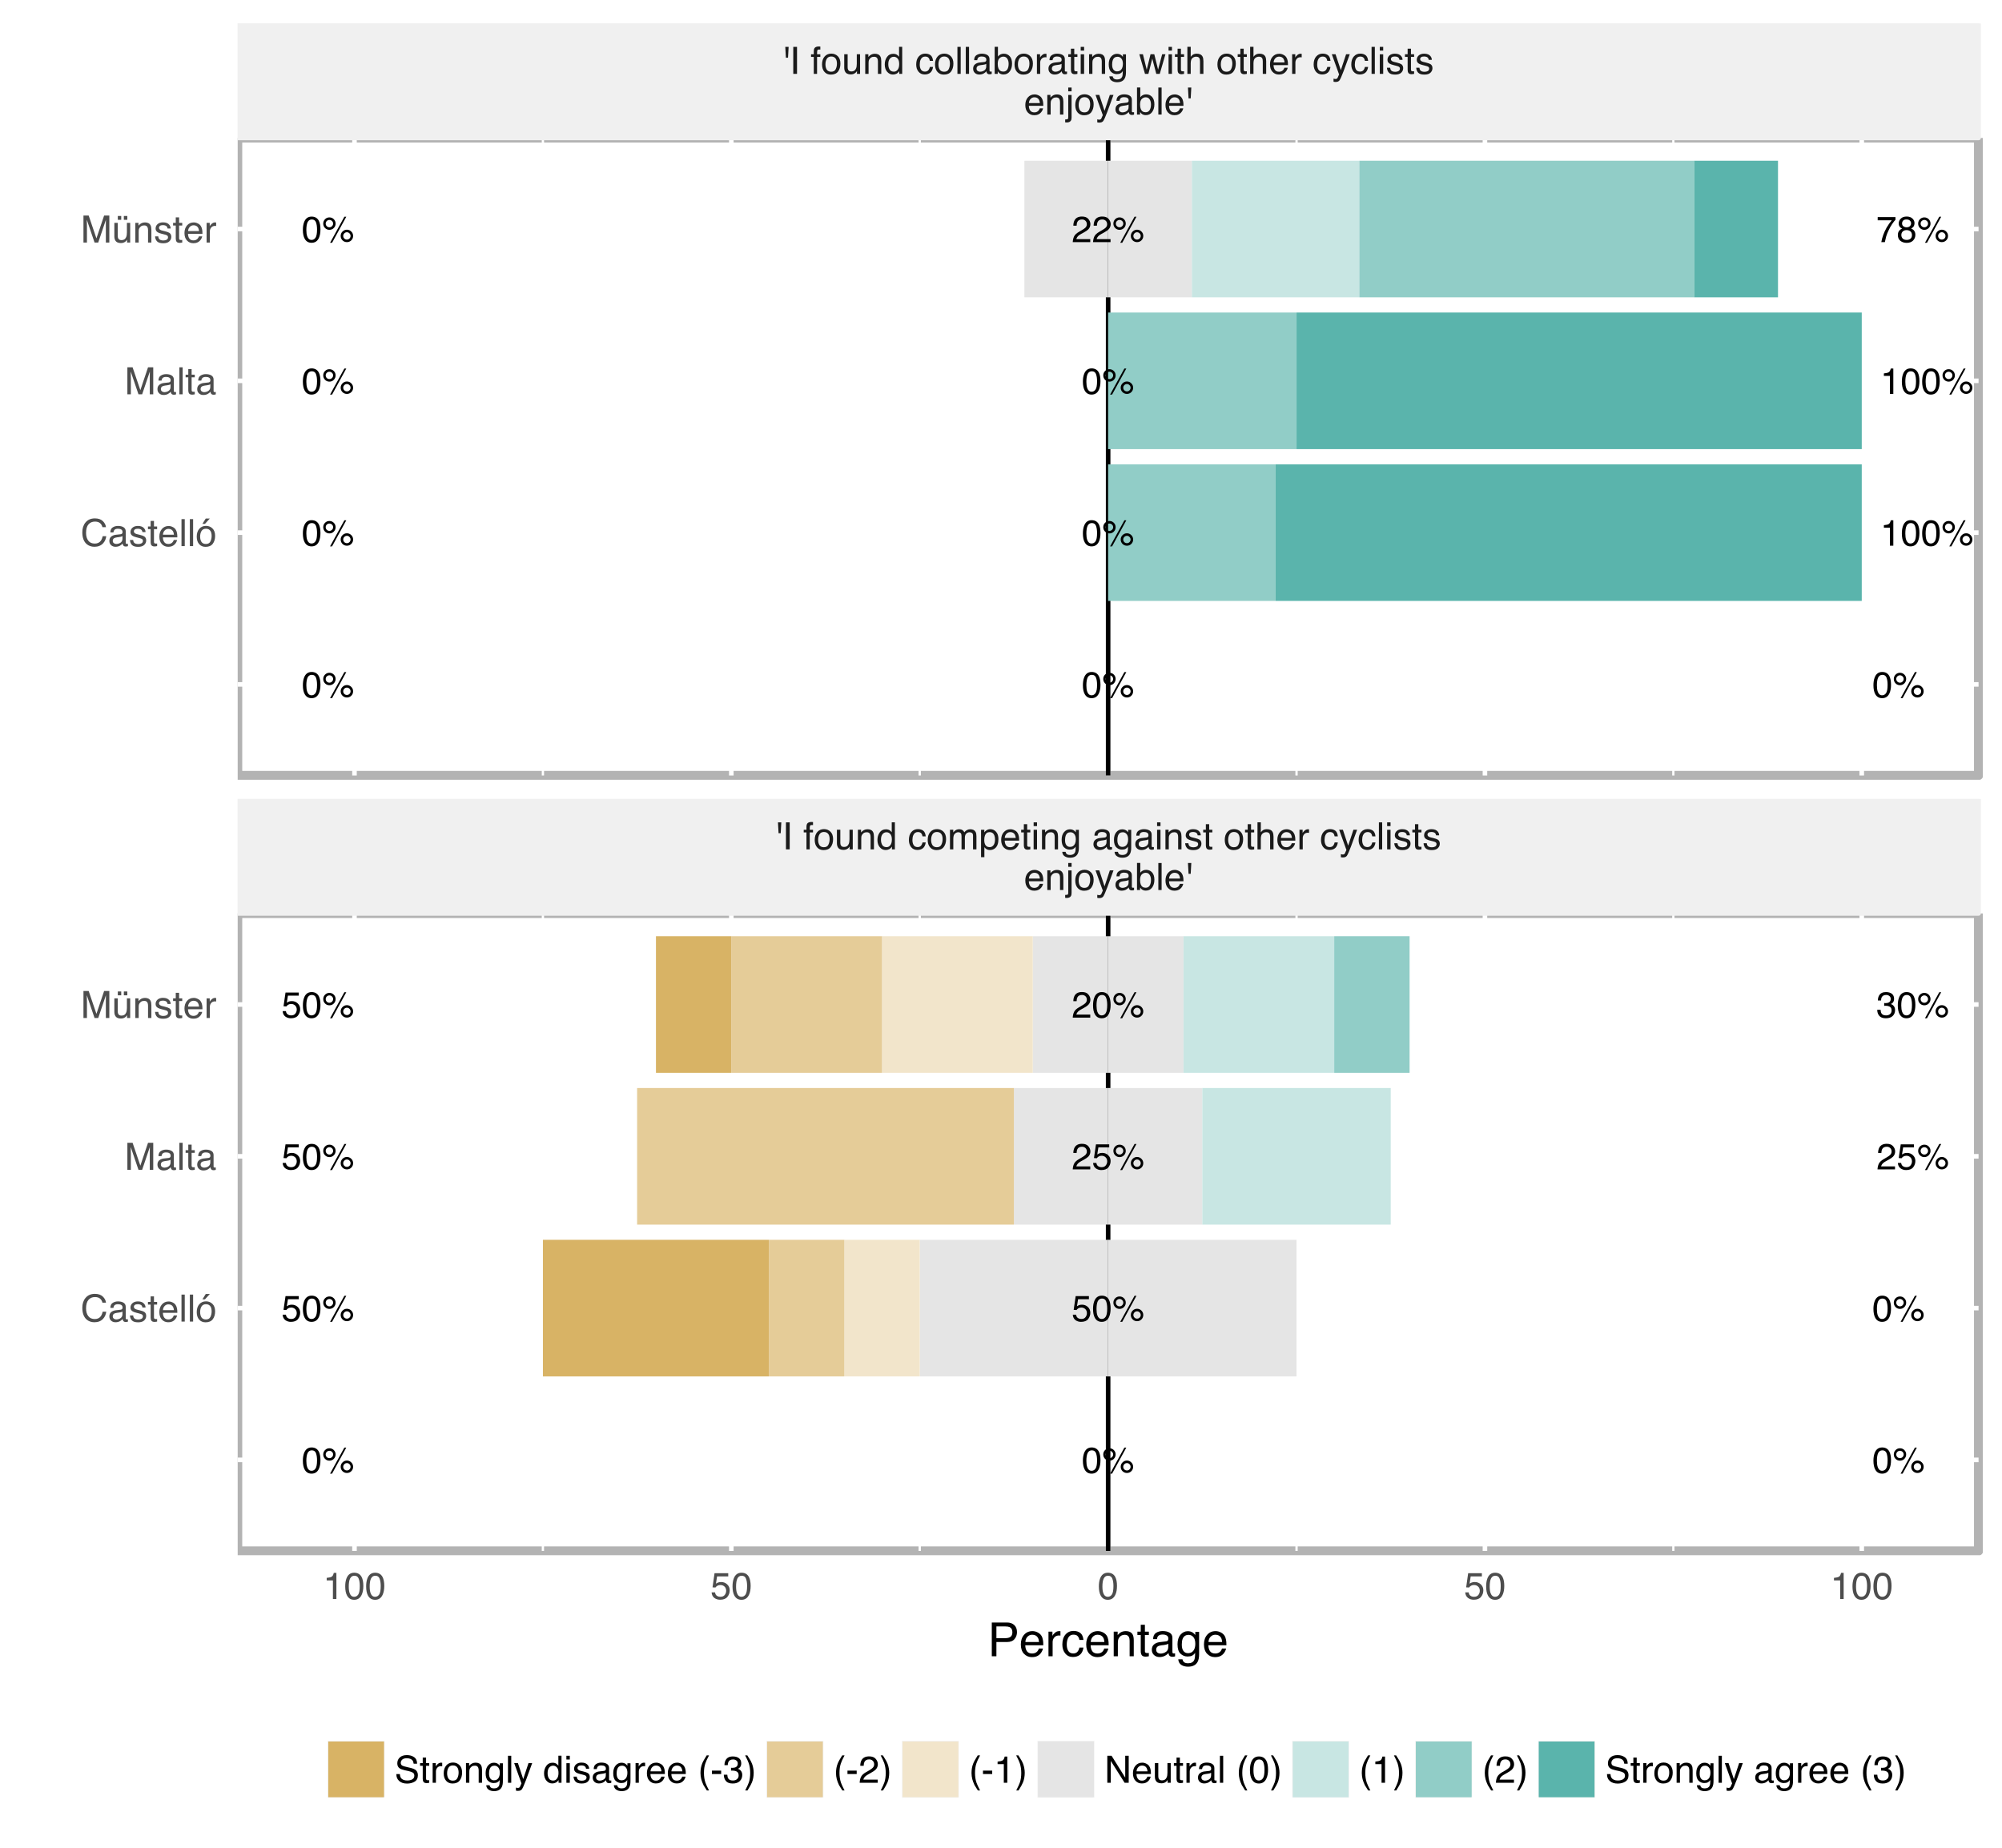 <?xml version="1.0" encoding="UTF-8"?>
<svg xmlns="http://www.w3.org/2000/svg" xmlns:xlink="http://www.w3.org/1999/xlink" width="468pt" height="432pt" viewBox="0 0 468 432" version="1.1">
<defs>
<g>
<symbol overflow="visible" id="glyph0-0">
<path style="stroke:none;" d="M 0.281 0 L 0.281 -6.125 L 5.125 -6.125 L 5.125 0 Z M 4.359 -0.766 L 4.359 -5.359 L 1.047 -5.359 L 1.047 -0.766 Z "/>
</symbol>
<symbol overflow="visible" id="glyph0-1">
<path style="stroke:none;" d="M 2.312 -5.969 C 3.082 -5.969 3.641 -5.648 3.984 -5.016 C 4.242 -4.523 4.375 -3.848 4.375 -2.984 C 4.375 -2.18 4.254 -1.516 4.016 -0.984 C 3.672 -0.223 3.098 0.156 2.297 0.156 C 1.586 0.156 1.055 -0.148 0.703 -0.766 C 0.41 -1.285 0.266 -1.984 0.266 -2.859 C 0.266 -3.535 0.352 -4.117 0.531 -4.609 C 0.852 -5.516 1.445 -5.969 2.312 -5.969 Z M 2.297 -0.516 C 2.68 -0.516 2.988 -0.688 3.219 -1.031 C 3.457 -1.375 3.578 -2.02 3.578 -2.969 C 3.578 -3.645 3.492 -4.203 3.328 -4.641 C 3.16 -5.078 2.836 -5.297 2.359 -5.297 C 1.91 -5.297 1.582 -5.086 1.375 -4.672 C 1.176 -4.254 1.078 -3.641 1.078 -2.828 C 1.078 -2.223 1.145 -1.734 1.281 -1.359 C 1.477 -0.797 1.816 -0.516 2.297 -0.516 Z "/>
</symbol>
<symbol overflow="visible" id="glyph0-2">
<path style="stroke:none;" d="M 5.812 -2.906 C 6.219 -2.906 6.562 -2.758 6.844 -2.469 C 7.125 -2.188 7.266 -1.848 7.266 -1.453 C 7.266 -1.047 7.125 -0.703 6.844 -0.422 C 6.562 -0.141 6.219 0 5.812 0 C 5.414 0 5.07 -0.141 4.781 -0.422 C 4.5 -0.703 4.359 -1.047 4.359 -1.453 C 4.359 -1.848 4.5 -2.188 4.781 -2.469 C 5.07 -2.758 5.414 -2.906 5.812 -2.906 Z M 5.219 -5.938 L 5.672 -5.938 L 2.344 0.156 L 1.875 0.156 Z M 1.719 -3.469 C 1.957 -3.469 2.16 -3.551 2.328 -3.719 C 2.504 -3.895 2.594 -4.098 2.594 -4.328 C 2.594 -4.566 2.504 -4.77 2.328 -4.938 C 2.16 -5.102 1.957 -5.188 1.719 -5.188 C 1.488 -5.188 1.285 -5.102 1.109 -4.938 C 0.941 -4.77 0.859 -4.566 0.859 -4.328 C 0.859 -4.098 0.941 -3.895 1.109 -3.719 C 1.285 -3.551 1.488 -3.469 1.719 -3.469 Z M 1.719 -5.781 C 2.125 -5.781 2.469 -5.641 2.75 -5.359 C 3.031 -5.078 3.172 -4.734 3.172 -4.328 C 3.172 -3.93 3.031 -3.586 2.75 -3.297 C 2.469 -3.016 2.125 -2.875 1.719 -2.875 C 1.32 -2.875 0.984 -3.016 0.703 -3.297 C 0.422 -3.586 0.281 -3.93 0.281 -4.328 C 0.281 -4.734 0.422 -5.078 0.703 -5.359 C 0.984 -5.641 1.32 -5.781 1.719 -5.781 Z M 5.812 -0.594 C 6.051 -0.594 6.254 -0.676 6.422 -0.844 C 6.586 -1.008 6.672 -1.211 6.672 -1.453 C 6.672 -1.68 6.586 -1.879 6.422 -2.047 C 6.254 -2.223 6.051 -2.312 5.812 -2.312 C 5.57 -2.312 5.367 -2.223 5.203 -2.047 C 5.035 -1.879 4.953 -1.68 4.953 -1.453 C 4.953 -1.211 5.035 -1.008 5.203 -0.844 C 5.367 -0.676 5.57 -0.594 5.812 -0.594 Z "/>
</symbol>
<symbol overflow="visible" id="glyph0-3">
<path style="stroke:none;" d="M 0.812 -4.219 L 0.812 -4.797 C 1.352 -4.848 1.727 -4.938 1.938 -5.062 C 2.156 -5.188 2.316 -5.477 2.422 -5.938 L 3.016 -5.938 L 3.016 0 L 2.219 0 L 2.219 -4.219 Z "/>
</symbol>
<symbol overflow="visible" id="glyph0-4">
<path style="stroke:none;" d="M 4.469 -5.859 L 4.469 -5.219 C 4.27 -5.031 4.008 -4.703 3.688 -4.234 C 3.375 -3.773 3.098 -3.281 2.859 -2.75 C 2.609 -2.227 2.422 -1.754 2.297 -1.328 C 2.223 -1.055 2.117 -0.613 1.984 0 L 1.156 0 C 1.352 -1.133 1.77 -2.27 2.406 -3.406 C 2.789 -4.062 3.191 -4.629 3.609 -5.109 L 0.312 -5.109 L 0.312 -5.859 Z "/>
</symbol>
<symbol overflow="visible" id="glyph0-5">
<path style="stroke:none;" d="M 2.312 -3.469 C 2.645 -3.469 2.906 -3.555 3.094 -3.734 C 3.281 -3.922 3.375 -4.145 3.375 -4.406 C 3.375 -4.625 3.285 -4.828 3.109 -5.016 C 2.93 -5.203 2.66 -5.297 2.297 -5.297 C 1.93 -5.297 1.664 -5.203 1.5 -5.016 C 1.344 -4.828 1.266 -4.609 1.266 -4.359 C 1.266 -4.078 1.367 -3.859 1.578 -3.703 C 1.785 -3.547 2.031 -3.469 2.312 -3.469 Z M 2.359 -0.516 C 2.711 -0.516 3.004 -0.609 3.234 -0.797 C 3.461 -0.984 3.578 -1.266 3.578 -1.641 C 3.578 -2.023 3.457 -2.316 3.219 -2.516 C 2.977 -2.711 2.676 -2.812 2.312 -2.812 C 1.957 -2.812 1.664 -2.707 1.438 -2.5 C 1.207 -2.301 1.094 -2.02 1.094 -1.656 C 1.094 -1.344 1.195 -1.07 1.406 -0.844 C 1.613 -0.625 1.93 -0.516 2.359 -0.516 Z M 1.297 -3.172 C 1.086 -3.266 0.926 -3.367 0.812 -3.484 C 0.594 -3.711 0.484 -4.004 0.484 -4.359 C 0.484 -4.805 0.645 -5.188 0.969 -5.5 C 1.289 -5.82 1.75 -5.984 2.344 -5.984 C 2.906 -5.984 3.348 -5.832 3.672 -5.531 C 4.004 -5.227 4.172 -4.875 4.172 -4.469 C 4.172 -4.102 4.078 -3.801 3.891 -3.562 C 3.785 -3.438 3.617 -3.312 3.391 -3.188 C 3.641 -3.07 3.836 -2.941 3.984 -2.797 C 4.242 -2.516 4.375 -2.156 4.375 -1.719 C 4.375 -1.188 4.195 -0.738 3.844 -0.375 C 3.488 -0.008 2.988 0.172 2.344 0.172 C 1.77 0.172 1.281 0.016 0.875 -0.297 C 0.477 -0.617 0.281 -1.078 0.281 -1.672 C 0.281 -2.023 0.363 -2.328 0.531 -2.578 C 0.707 -2.836 0.961 -3.035 1.297 -3.172 Z "/>
</symbol>
<symbol overflow="visible" id="glyph0-6">
<path style="stroke:none;" d="M 0.266 0 C 0.297 -0.508 0.398 -0.953 0.578 -1.328 C 0.766 -1.711 1.129 -2.062 1.672 -2.375 L 2.469 -2.844 C 2.82 -3.051 3.07 -3.227 3.219 -3.375 C 3.445 -3.602 3.562 -3.867 3.562 -4.172 C 3.562 -4.516 3.457 -4.785 3.25 -4.984 C 3.039 -5.191 2.766 -5.297 2.422 -5.297 C 1.898 -5.297 1.539 -5.102 1.344 -4.719 C 1.238 -4.508 1.18 -4.219 1.172 -3.844 L 0.406 -3.844 C 0.414 -4.363 0.516 -4.789 0.703 -5.125 C 1.023 -5.695 1.598 -5.984 2.422 -5.984 C 3.098 -5.984 3.594 -5.797 3.906 -5.422 C 4.227 -5.055 4.391 -4.648 4.391 -4.203 C 4.391 -3.723 4.223 -3.312 3.891 -2.969 C 3.691 -2.77 3.344 -2.531 2.844 -2.25 L 2.266 -1.938 C 1.992 -1.789 1.781 -1.648 1.625 -1.516 C 1.352 -1.273 1.18 -1.004 1.109 -0.703 L 4.359 -0.703 L 4.359 0 Z "/>
</symbol>
<symbol overflow="visible" id="glyph0-7">
<path style="stroke:none;" d="M 1.047 -1.516 C 1.098 -1.086 1.301 -0.797 1.656 -0.641 C 1.832 -0.555 2.035 -0.516 2.266 -0.516 C 2.711 -0.516 3.039 -0.656 3.25 -0.938 C 3.469 -1.219 3.578 -1.531 3.578 -1.875 C 3.578 -2.289 3.445 -2.613 3.188 -2.844 C 2.938 -3.07 2.633 -3.188 2.281 -3.188 C 2.02 -3.188 1.797 -3.133 1.609 -3.031 C 1.43 -2.926 1.273 -2.785 1.141 -2.609 L 0.484 -2.656 L 0.953 -5.859 L 4.047 -5.859 L 4.047 -5.141 L 1.516 -5.141 L 1.25 -3.484 C 1.395 -3.586 1.531 -3.664 1.656 -3.719 C 1.875 -3.812 2.129 -3.859 2.422 -3.859 C 2.961 -3.859 3.422 -3.68 3.797 -3.328 C 4.18 -2.973 4.375 -2.523 4.375 -1.984 C 4.375 -1.422 4.203 -0.922 3.859 -0.484 C 3.516 -0.055 2.957 0.156 2.188 0.156 C 1.707 0.156 1.281 0.02 0.906 -0.25 C 0.531 -0.531 0.32 -0.953 0.281 -1.516 Z "/>
</symbol>
<symbol overflow="visible" id="glyph0-8">
<path style="stroke:none;" d="M 2.219 0.156 C 1.508 0.156 0.992 -0.035 0.672 -0.422 C 0.359 -0.805 0.203 -1.273 0.203 -1.828 L 0.984 -1.828 C 1.016 -1.441 1.086 -1.16 1.203 -0.984 C 1.398 -0.672 1.75 -0.516 2.25 -0.516 C 2.645 -0.516 2.961 -0.617 3.203 -0.828 C 3.441 -1.047 3.562 -1.32 3.562 -1.656 C 3.562 -2.062 3.438 -2.348 3.188 -2.516 C 2.938 -2.68 2.586 -2.766 2.141 -2.766 C 2.086 -2.766 2.035 -2.758 1.984 -2.75 C 1.93 -2.75 1.879 -2.75 1.828 -2.75 L 1.828 -3.422 C 1.91 -3.41 1.977 -3.398 2.031 -3.391 C 2.082 -3.391 2.141 -3.391 2.203 -3.391 C 2.484 -3.391 2.711 -3.438 2.891 -3.531 C 3.203 -3.688 3.359 -3.961 3.359 -4.359 C 3.359 -4.66 3.254 -4.891 3.047 -5.047 C 2.836 -5.211 2.594 -5.297 2.312 -5.297 C 1.812 -5.297 1.469 -5.129 1.281 -4.797 C 1.164 -4.609 1.102 -4.344 1.094 -4 L 0.359 -4 C 0.359 -4.445 0.445 -4.828 0.625 -5.141 C 0.926 -5.691 1.461 -5.969 2.234 -5.969 C 2.836 -5.969 3.305 -5.832 3.641 -5.562 C 3.973 -5.289 4.141 -4.898 4.141 -4.391 C 4.141 -4.023 4.039 -3.727 3.844 -3.5 C 3.727 -3.352 3.57 -3.242 3.375 -3.172 C 3.688 -3.078 3.93 -2.906 4.109 -2.656 C 4.285 -2.414 4.375 -2.117 4.375 -1.766 C 4.375 -1.191 4.188 -0.727 3.812 -0.375 C 3.438 -0.02 2.906 0.156 2.219 0.156 Z "/>
</symbol>
<symbol overflow="visible" id="glyph1-0">
<path style="stroke:none;" d="M 0.281 0 L 0.281 -6.312 L 5.297 -6.312 L 5.297 0 Z M 4.5 -0.797 L 4.5 -5.516 L 1.078 -5.516 L 1.078 -0.797 Z "/>
</symbol>
<symbol overflow="visible" id="glyph1-1">
<path style="stroke:none;" d="M 1.453 -6.312 L 1.312 -3.781 L 0.812 -3.781 L 0.672 -6.312 Z "/>
</symbol>
<symbol overflow="visible" id="glyph1-2">
<path style="stroke:none;" d="M 0.859 -6.312 L 1.734 -6.312 L 1.734 0 L 0.859 0 Z "/>
</symbol>
<symbol overflow="visible" id="glyph1-3">
<path style="stroke:none;" d=""/>
</symbol>
<symbol overflow="visible" id="glyph1-4">
<path style="stroke:none;" d="M 0.766 -5.297 C 0.773 -5.617 0.828 -5.852 0.922 -6 C 1.109 -6.27 1.457 -6.406 1.969 -6.406 C 2.02 -6.406 2.07 -6.398 2.125 -6.391 C 2.176 -6.391 2.234 -6.391 2.297 -6.391 L 2.297 -5.672 C 2.211 -5.68 2.156 -5.688 2.125 -5.688 C 2.094 -5.688 2.055 -5.688 2.016 -5.688 C 1.785 -5.688 1.645 -5.625 1.594 -5.5 C 1.551 -5.383 1.531 -5.078 1.531 -4.578 L 2.297 -4.578 L 2.297 -3.969 L 1.531 -3.969 L 1.531 0 L 0.766 0 L 0.766 -3.969 L 0.125 -3.969 L 0.125 -4.578 L 0.766 -4.578 Z "/>
</symbol>
<symbol overflow="visible" id="glyph1-5">
<path style="stroke:none;" d="M 2.391 -0.5 C 2.898 -0.5 3.25 -0.691 3.438 -1.078 C 3.633 -1.461 3.734 -1.895 3.734 -2.375 C 3.734 -2.801 3.664 -3.148 3.531 -3.422 C 3.312 -3.848 2.938 -4.062 2.406 -4.062 C 1.926 -4.062 1.578 -3.879 1.359 -3.516 C 1.148 -3.16 1.047 -2.727 1.047 -2.219 C 1.047 -1.727 1.148 -1.316 1.359 -0.984 C 1.578 -0.66 1.922 -0.5 2.391 -0.5 Z M 2.422 -4.734 C 3.016 -4.734 3.516 -4.535 3.922 -4.141 C 4.336 -3.742 4.547 -3.16 4.547 -2.391 C 4.547 -1.648 4.363 -1.035 4 -0.547 C 3.633 -0.066 3.07 0.172 2.312 0.172 C 1.688 0.172 1.188 -0.039 0.812 -0.469 C 0.438 -0.895 0.25 -1.473 0.25 -2.203 C 0.25 -2.973 0.445 -3.586 0.844 -4.047 C 1.238 -4.504 1.766 -4.734 2.422 -4.734 Z M 2.391 -4.719 Z "/>
</symbol>
<symbol overflow="visible" id="glyph1-6">
<path style="stroke:none;" d="M 1.344 -4.594 L 1.344 -1.547 C 1.344 -1.305 1.379 -1.113 1.453 -0.969 C 1.586 -0.695 1.844 -0.562 2.219 -0.562 C 2.758 -0.562 3.125 -0.801 3.312 -1.281 C 3.426 -1.539 3.484 -1.895 3.484 -2.344 L 3.484 -4.594 L 4.25 -4.594 L 4.25 0 L 3.516 0 L 3.531 -0.672 C 3.426 -0.504 3.301 -0.359 3.156 -0.234 C 2.863 0.004 2.504 0.125 2.078 0.125 C 1.422 0.125 0.977 -0.094 0.75 -0.531 C 0.613 -0.77 0.547 -1.082 0.547 -1.469 L 0.547 -4.594 Z M 2.406 -4.719 Z "/>
</symbol>
<symbol overflow="visible" id="glyph1-7">
<path style="stroke:none;" d="M 0.562 -4.594 L 1.297 -4.594 L 1.297 -3.953 C 1.516 -4.211 1.742 -4.398 1.984 -4.516 C 2.234 -4.641 2.508 -4.703 2.812 -4.703 C 3.457 -4.703 3.895 -4.473 4.125 -4.016 C 4.25 -3.766 4.312 -3.41 4.312 -2.953 L 4.312 0 L 3.531 0 L 3.531 -2.906 C 3.531 -3.176 3.488 -3.398 3.406 -3.578 C 3.27 -3.859 3.02 -4 2.656 -4 C 2.477 -4 2.328 -3.984 2.203 -3.953 C 1.992 -3.891 1.812 -3.766 1.656 -3.578 C 1.52 -3.422 1.43 -3.258 1.391 -3.094 C 1.359 -2.938 1.344 -2.707 1.344 -2.406 L 1.344 0 L 0.562 0 Z M 2.391 -4.719 Z "/>
</symbol>
<symbol overflow="visible" id="glyph1-8">
<path style="stroke:none;" d="M 1.062 -2.25 C 1.062 -1.75 1.164 -1.332 1.375 -1 C 1.582 -0.676 1.914 -0.516 2.375 -0.516 C 2.727 -0.516 3.02 -0.664 3.25 -0.969 C 3.488 -1.281 3.609 -1.723 3.609 -2.297 C 3.609 -2.879 3.488 -3.305 3.25 -3.578 C 3.008 -3.859 2.711 -4 2.359 -4 C 1.973 -4 1.66 -3.848 1.422 -3.547 C 1.18 -3.254 1.062 -2.82 1.062 -2.25 Z M 2.219 -4.688 C 2.57 -4.688 2.867 -4.609 3.109 -4.453 C 3.242 -4.367 3.398 -4.219 3.578 -4 L 3.578 -6.328 L 4.312 -6.328 L 4.312 0 L 3.625 0 L 3.625 -0.641 C 3.438 -0.359 3.219 -0.156 2.969 -0.031 C 2.727 0.094 2.453 0.156 2.141 0.156 C 1.617 0.156 1.172 -0.055 0.797 -0.484 C 0.422 -0.91 0.234 -1.484 0.234 -2.203 C 0.234 -2.867 0.406 -3.445 0.75 -3.938 C 1.094 -4.438 1.582 -4.688 2.219 -4.688 Z "/>
</symbol>
<symbol overflow="visible" id="glyph1-9">
<path style="stroke:none;" d="M 2.344 -4.734 C 2.863 -4.734 3.285 -4.609 3.609 -4.359 C 3.93 -4.109 4.125 -3.672 4.188 -3.047 L 3.438 -3.047 C 3.395 -3.336 3.289 -3.578 3.125 -3.766 C 2.957 -3.953 2.695 -4.047 2.344 -4.047 C 1.852 -4.047 1.5 -3.801 1.281 -3.312 C 1.145 -3.008 1.078 -2.629 1.078 -2.172 C 1.078 -1.703 1.172 -1.312 1.359 -1 C 1.555 -0.688 1.867 -0.531 2.297 -0.531 C 2.609 -0.531 2.859 -0.625 3.047 -0.812 C 3.234 -1.008 3.363 -1.281 3.438 -1.625 L 4.188 -1.625 C 4.102 -1.02 3.891 -0.57 3.547 -0.281 C 3.203 0 2.766 0.141 2.234 0.141 C 1.629 0.141 1.145 -0.078 0.781 -0.516 C 0.426 -0.961 0.25 -1.516 0.25 -2.172 C 0.25 -2.984 0.445 -3.613 0.844 -4.062 C 1.238 -4.508 1.738 -4.734 2.344 -4.734 Z M 2.219 -4.719 Z "/>
</symbol>
<symbol overflow="visible" id="glyph1-10">
<path style="stroke:none;" d="M 0.562 -4.594 L 1.328 -4.594 L 1.328 -3.953 C 1.516 -4.172 1.68 -4.332 1.828 -4.438 C 2.086 -4.613 2.379 -4.703 2.703 -4.703 C 3.066 -4.703 3.359 -4.613 3.578 -4.438 C 3.703 -4.332 3.816 -4.18 3.922 -3.984 C 4.098 -4.223 4.301 -4.398 4.531 -4.516 C 4.758 -4.641 5.02 -4.703 5.312 -4.703 C 5.926 -4.703 6.348 -4.477 6.578 -4.031 C 6.691 -3.789 6.75 -3.469 6.75 -3.062 L 6.75 0 L 5.953 0 L 5.953 -3.203 C 5.953 -3.504 5.875 -3.711 5.719 -3.828 C 5.57 -3.941 5.383 -4 5.156 -4 C 4.852 -4 4.594 -3.895 4.375 -3.688 C 4.156 -3.488 4.047 -3.148 4.047 -2.672 L 4.047 0 L 3.266 0 L 3.266 -3 C 3.266 -3.312 3.227 -3.539 3.156 -3.688 C 3.039 -3.895 2.82 -4 2.5 -4 C 2.207 -4 1.941 -3.883 1.703 -3.656 C 1.461 -3.438 1.344 -3.031 1.344 -2.438 L 1.344 0 L 0.562 0 Z "/>
</symbol>
<symbol overflow="visible" id="glyph1-11">
<path style="stroke:none;" d="M 2.516 -0.516 C 2.867 -0.516 3.164 -0.664 3.406 -0.969 C 3.645 -1.27 3.766 -1.723 3.766 -2.328 C 3.766 -2.691 3.711 -3.004 3.609 -3.266 C 3.41 -3.773 3.047 -4.031 2.516 -4.031 C 1.973 -4.031 1.602 -3.766 1.406 -3.234 C 1.301 -2.941 1.25 -2.578 1.25 -2.141 C 1.25 -1.785 1.301 -1.484 1.406 -1.234 C 1.602 -0.754 1.973 -0.516 2.516 -0.516 Z M 0.5 -4.578 L 1.266 -4.578 L 1.266 -3.969 C 1.41 -4.176 1.578 -4.336 1.766 -4.453 C 2.023 -4.629 2.332 -4.719 2.688 -4.719 C 3.207 -4.719 3.648 -4.516 4.016 -4.109 C 4.379 -3.711 4.562 -3.145 4.562 -2.406 C 4.562 -1.395 4.297 -0.676 3.766 -0.25 C 3.43 0.02 3.047 0.156 2.609 0.156 C 2.266 0.156 1.973 0.078 1.734 -0.078 C 1.598 -0.16 1.445 -0.305 1.281 -0.516 L 1.281 1.828 L 0.5 1.828 Z "/>
</symbol>
<symbol overflow="visible" id="glyph1-12">
<path style="stroke:none;" d="M 2.484 -4.703 C 2.805 -4.703 3.117 -4.625 3.422 -4.469 C 3.734 -4.32 3.969 -4.125 4.125 -3.875 C 4.281 -3.645 4.383 -3.375 4.438 -3.062 C 4.488 -2.852 4.516 -2.516 4.516 -2.047 L 1.141 -2.047 C 1.148 -1.586 1.258 -1.211 1.469 -0.922 C 1.676 -0.641 1.992 -0.5 2.422 -0.5 C 2.828 -0.5 3.148 -0.633 3.391 -0.906 C 3.523 -1.062 3.625 -1.238 3.688 -1.438 L 4.453 -1.438 C 4.43 -1.27 4.363 -1.082 4.25 -0.875 C 4.133 -0.664 4.004 -0.5 3.859 -0.375 C 3.629 -0.145 3.344 0.008 3 0.094 C 2.812 0.133 2.598 0.156 2.359 0.156 C 1.785 0.156 1.301 -0.051 0.906 -0.469 C 0.508 -0.883 0.312 -1.469 0.312 -2.219 C 0.312 -2.945 0.508 -3.539 0.906 -4 C 1.312 -4.469 1.836 -4.703 2.484 -4.703 Z M 3.719 -2.672 C 3.688 -3.004 3.613 -3.27 3.5 -3.469 C 3.281 -3.844 2.926 -4.031 2.438 -4.031 C 2.082 -4.031 1.785 -3.898 1.547 -3.641 C 1.305 -3.391 1.176 -3.066 1.156 -2.672 Z M 2.406 -4.719 Z "/>
</symbol>
<symbol overflow="visible" id="glyph1-13">
<path style="stroke:none;" d="M 0.719 -5.891 L 1.5 -5.891 L 1.5 -4.594 L 2.234 -4.594 L 2.234 -3.969 L 1.5 -3.969 L 1.5 -0.969 C 1.5 -0.801 1.555 -0.691 1.672 -0.641 C 1.723 -0.609 1.82 -0.594 1.969 -0.594 C 2 -0.594 2.035 -0.594 2.078 -0.594 C 2.129 -0.594 2.18 -0.598 2.234 -0.609 L 2.234 0 C 2.148 0.02 2.055 0.035 1.953 0.047 C 1.859 0.066 1.758 0.078 1.656 0.078 C 1.289 0.078 1.039 -0.016 0.906 -0.203 C 0.781 -0.391 0.719 -0.629 0.719 -0.922 L 0.719 -3.969 L 0.094 -3.969 L 0.094 -4.594 L 0.719 -4.594 Z "/>
</symbol>
<symbol overflow="visible" id="glyph1-14">
<path style="stroke:none;" d="M 0.562 -4.578 L 1.359 -4.578 L 1.359 0 L 0.562 0 Z M 0.562 -6.312 L 1.359 -6.312 L 1.359 -5.438 L 0.562 -5.438 Z "/>
</symbol>
<symbol overflow="visible" id="glyph1-15">
<path style="stroke:none;" d="M 2.188 -4.688 C 2.551 -4.688 2.867 -4.598 3.141 -4.422 C 3.285 -4.316 3.43 -4.172 3.578 -3.984 L 3.578 -4.562 L 4.297 -4.562 L 4.297 -0.375 C 4.297 0.207 4.207 0.672 4.031 1.016 C 3.719 1.641 3.113 1.953 2.219 1.953 C 1.727 1.953 1.312 1.836 0.969 1.609 C 0.633 1.391 0.445 1.047 0.406 0.578 L 1.188 0.578 C 1.227 0.773 1.301 0.93 1.406 1.047 C 1.582 1.223 1.859 1.312 2.234 1.312 C 2.828 1.312 3.219 1.098 3.406 0.672 C 3.508 0.43 3.555 -0.004 3.547 -0.641 C 3.391 -0.398 3.203 -0.223 2.984 -0.109 C 2.773 0.004 2.488 0.062 2.125 0.062 C 1.633 0.062 1.203 -0.113 0.828 -0.469 C 0.453 -0.82 0.266 -1.41 0.266 -2.234 C 0.266 -3.004 0.453 -3.602 0.828 -4.031 C 1.203 -4.469 1.656 -4.688 2.188 -4.688 Z M 3.578 -2.312 C 3.578 -2.883 3.457 -3.305 3.219 -3.578 C 2.988 -3.859 2.691 -4 2.328 -4 C 1.785 -4 1.414 -3.742 1.219 -3.234 C 1.113 -2.961 1.062 -2.609 1.062 -2.172 C 1.062 -1.648 1.164 -1.254 1.375 -0.984 C 1.582 -0.711 1.863 -0.578 2.219 -0.578 C 2.77 -0.578 3.16 -0.828 3.391 -1.328 C 3.516 -1.609 3.578 -1.938 3.578 -2.312 Z M 2.281 -4.719 Z "/>
</symbol>
<symbol overflow="visible" id="glyph1-16">
<path style="stroke:none;" d="M 1.156 -1.219 C 1.156 -1 1.238 -0.82 1.406 -0.688 C 1.57 -0.562 1.766 -0.5 1.984 -0.5 C 2.254 -0.5 2.52 -0.562 2.781 -0.688 C 3.207 -0.895 3.422 -1.238 3.422 -1.719 L 3.422 -2.344 C 3.328 -2.281 3.203 -2.227 3.047 -2.188 C 2.898 -2.145 2.754 -2.117 2.609 -2.109 L 2.141 -2.047 C 1.867 -2.004 1.66 -1.945 1.516 -1.875 C 1.273 -1.738 1.156 -1.52 1.156 -1.219 Z M 3.031 -2.781 C 3.207 -2.812 3.328 -2.891 3.391 -3.016 C 3.422 -3.078 3.438 -3.176 3.438 -3.312 C 3.438 -3.57 3.344 -3.758 3.156 -3.875 C 2.969 -4 2.703 -4.062 2.359 -4.062 C 1.953 -4.062 1.664 -3.953 1.5 -3.734 C 1.406 -3.609 1.344 -3.43 1.312 -3.203 L 0.594 -3.203 C 0.602 -3.766 0.785 -4.156 1.141 -4.375 C 1.492 -4.602 1.906 -4.719 2.375 -4.719 C 2.914 -4.719 3.352 -4.613 3.688 -4.406 C 4.02 -4.195 4.188 -3.875 4.188 -3.438 L 4.188 -0.797 C 4.188 -0.711 4.203 -0.645 4.234 -0.594 C 4.273 -0.551 4.348 -0.531 4.453 -0.531 C 4.484 -0.531 4.52 -0.531 4.562 -0.531 C 4.602 -0.531 4.648 -0.535 4.703 -0.547 L 4.703 0.016 C 4.578 0.055 4.484 0.078 4.422 0.078 C 4.359 0.086 4.273 0.094 4.172 0.094 C 3.898 0.094 3.707 0 3.594 -0.188 C 3.531 -0.281 3.484 -0.422 3.453 -0.609 C 3.297 -0.398 3.07 -0.219 2.781 -0.062 C 2.488 0.082 2.16 0.156 1.797 0.156 C 1.367 0.156 1.02 0.023 0.75 -0.234 C 0.488 -0.492 0.359 -0.816 0.359 -1.203 C 0.359 -1.629 0.488 -1.957 0.75 -2.188 C 1.02 -2.426 1.367 -2.578 1.797 -2.641 Z M 2.391 -4.719 Z "/>
</symbol>
<symbol overflow="visible" id="glyph1-17">
<path style="stroke:none;" d="M 1.031 -1.438 C 1.051 -1.188 1.113 -0.988 1.219 -0.844 C 1.414 -0.602 1.754 -0.484 2.234 -0.484 C 2.516 -0.484 2.766 -0.539 2.984 -0.656 C 3.203 -0.781 3.312 -0.973 3.312 -1.234 C 3.312 -1.43 3.223 -1.582 3.047 -1.688 C 2.941 -1.75 2.723 -1.82 2.391 -1.906 L 1.781 -2.062 C 1.383 -2.164 1.094 -2.273 0.906 -2.391 C 0.57 -2.598 0.406 -2.891 0.406 -3.266 C 0.406 -3.691 0.562 -4.039 0.875 -4.312 C 1.195 -4.582 1.617 -4.719 2.141 -4.719 C 2.836 -4.719 3.336 -4.516 3.641 -4.109 C 3.836 -3.848 3.93 -3.57 3.922 -3.281 L 3.203 -3.281 C 3.18 -3.457 3.117 -3.613 3.016 -3.75 C 2.836 -3.957 2.531 -4.062 2.094 -4.062 C 1.801 -4.062 1.578 -4.004 1.422 -3.891 C 1.273 -3.773 1.203 -3.629 1.203 -3.453 C 1.203 -3.254 1.301 -3.094 1.5 -2.969 C 1.613 -2.895 1.781 -2.832 2 -2.781 L 2.516 -2.656 C 3.066 -2.52 3.438 -2.391 3.625 -2.266 C 3.926 -2.066 4.078 -1.754 4.078 -1.328 C 4.078 -0.922 3.922 -0.566 3.609 -0.266 C 3.305 0.023 2.832 0.172 2.188 0.172 C 1.508 0.172 1.023 0.02 0.734 -0.281 C 0.453 -0.594 0.301 -0.977 0.281 -1.438 Z M 2.172 -4.719 Z "/>
</symbol>
<symbol overflow="visible" id="glyph1-18">
<path style="stroke:none;" d="M 0.562 -6.328 L 1.344 -6.328 L 1.344 -3.984 C 1.52 -4.211 1.68 -4.375 1.828 -4.469 C 2.078 -4.633 2.391 -4.719 2.766 -4.719 C 3.43 -4.719 3.883 -4.484 4.125 -4.016 C 4.25 -3.754 4.312 -3.398 4.312 -2.953 L 4.312 0 L 3.516 0 L 3.516 -2.906 C 3.516 -3.238 3.473 -3.484 3.391 -3.641 C 3.254 -3.891 2.992 -4.016 2.609 -4.016 C 2.285 -4.016 1.992 -3.906 1.734 -3.688 C 1.473 -3.469 1.344 -3.051 1.344 -2.438 L 1.344 0 L 0.562 0 Z "/>
</symbol>
<symbol overflow="visible" id="glyph1-19">
<path style="stroke:none;" d="M 0.594 -4.594 L 1.328 -4.594 L 1.328 -3.812 C 1.379 -3.957 1.523 -4.141 1.766 -4.359 C 2.004 -4.586 2.273 -4.703 2.578 -4.703 C 2.586 -4.703 2.609 -4.695 2.641 -4.688 C 2.68 -4.688 2.742 -4.688 2.828 -4.688 L 2.828 -3.859 C 2.773 -3.867 2.727 -3.875 2.688 -3.875 C 2.656 -3.883 2.617 -3.891 2.578 -3.891 C 2.18 -3.891 1.879 -3.766 1.672 -3.516 C 1.461 -3.266 1.359 -2.973 1.359 -2.641 L 1.359 0 L 0.594 0 Z "/>
</symbol>
<symbol overflow="visible" id="glyph1-20">
<path style="stroke:none;" d="M 3.438 -4.594 L 4.297 -4.594 C 4.18 -4.301 3.938 -3.629 3.562 -2.578 C 3.289 -1.785 3.055 -1.145 2.859 -0.656 C 2.41 0.52 2.094 1.238 1.906 1.5 C 1.727 1.758 1.414 1.891 0.969 1.891 C 0.863 1.891 0.781 1.883 0.719 1.875 C 0.664 1.863 0.594 1.848 0.5 1.828 L 0.5 1.125 C 0.633 1.156 0.734 1.176 0.797 1.188 C 0.859 1.195 0.91 1.203 0.953 1.203 C 1.098 1.203 1.203 1.176 1.266 1.125 C 1.336 1.082 1.395 1.023 1.438 0.953 C 1.457 0.93 1.508 0.812 1.594 0.594 C 1.688 0.383 1.754 0.234 1.797 0.141 L 0.094 -4.594 L 0.969 -4.594 L 2.203 -0.859 Z M 2.188 -4.719 Z "/>
</symbol>
<symbol overflow="visible" id="glyph1-21">
<path style="stroke:none;" d="M 0.594 -6.312 L 1.359 -6.312 L 1.359 0 L 0.594 0 Z "/>
</symbol>
<symbol overflow="visible" id="glyph1-22">
<path style="stroke:none;" d="M 1.344 -5.422 L 0.562 -5.422 L 0.562 -6.312 L 1.344 -6.312 Z M -0.156 1.156 C 0.188 1.145 0.391 1.113 0.453 1.062 C 0.523 1.02 0.562 0.863 0.562 0.594 L 0.562 -4.578 L 1.344 -4.578 L 1.344 0.688 C 1.344 1.02 1.285 1.27 1.172 1.438 C 0.992 1.719 0.656 1.859 0.156 1.859 C 0.113 1.859 0.07 1.852 0.031 1.844 C -0.008 1.844 -0.07 1.836 -0.156 1.828 Z "/>
</symbol>
<symbol overflow="visible" id="glyph1-23">
<path style="stroke:none;" d="M 0.5 -6.328 L 1.266 -6.328 L 1.266 -4.047 C 1.43 -4.266 1.629 -4.43 1.859 -4.547 C 2.098 -4.66 2.352 -4.719 2.625 -4.719 C 3.195 -4.719 3.66 -4.52 4.016 -4.125 C 4.379 -3.738 4.562 -3.16 4.562 -2.391 C 4.562 -1.66 4.383 -1.055 4.031 -0.578 C 3.676 -0.098 3.188 0.141 2.562 0.141 C 2.219 0.141 1.922 0.055 1.672 -0.109 C 1.535 -0.203 1.383 -0.363 1.219 -0.594 L 1.219 0 L 0.5 0 Z M 2.516 -0.531 C 2.93 -0.531 3.242 -0.695 3.453 -1.031 C 3.66 -1.363 3.766 -1.801 3.766 -2.344 C 3.766 -2.832 3.66 -3.234 3.453 -3.547 C 3.242 -3.867 2.938 -4.031 2.531 -4.031 C 2.188 -4.031 1.879 -3.898 1.609 -3.641 C 1.348 -3.379 1.219 -2.945 1.219 -2.344 C 1.219 -1.914 1.27 -1.566 1.375 -1.297 C 1.582 -0.785 1.961 -0.531 2.516 -0.531 Z "/>
</symbol>
<symbol overflow="visible" id="glyph1-24">
<path style="stroke:none;" d="M 0.922 -4.594 L 1.812 -0.969 L 2.703 -4.594 L 3.578 -4.594 L 4.469 -1 L 5.422 -4.594 L 6.188 -4.594 L 4.859 0 L 4.047 0 L 3.109 -3.562 L 2.203 0 L 1.406 0 L 0.078 -4.594 Z "/>
</symbol>
<symbol overflow="visible" id="glyph1-25">
<path style="stroke:none;" d="M 0.844 -4.359 L 0.844 -4.953 C 1.395 -5.004 1.781 -5.094 2 -5.219 C 2.227 -5.344 2.395 -5.645 2.5 -6.125 L 3.109 -6.125 L 3.109 0 L 2.297 0 L 2.297 -4.359 Z "/>
</symbol>
<symbol overflow="visible" id="glyph1-26">
<path style="stroke:none;" d="M 2.375 -6.156 C 3.176 -6.156 3.754 -5.828 4.109 -5.172 C 4.379 -4.66 4.516 -3.961 4.516 -3.078 C 4.516 -2.242 4.391 -1.555 4.141 -1.016 C 3.785 -0.223 3.195 0.172 2.375 0.172 C 1.633 0.172 1.082 -0.148 0.719 -0.797 C 0.426 -1.328 0.281 -2.047 0.281 -2.953 C 0.281 -3.648 0.367 -4.25 0.547 -4.75 C 0.879 -5.688 1.488 -6.156 2.375 -6.156 Z M 2.375 -0.531 C 2.77 -0.531 3.086 -0.707 3.328 -1.062 C 3.566 -1.426 3.688 -2.086 3.688 -3.047 C 3.688 -3.754 3.598 -4.332 3.422 -4.781 C 3.254 -5.227 2.922 -5.453 2.422 -5.453 C 1.973 -5.453 1.641 -5.238 1.422 -4.812 C 1.211 -4.383 1.109 -3.754 1.109 -2.922 C 1.109 -2.297 1.176 -1.789 1.312 -1.406 C 1.52 -0.82 1.875 -0.531 2.375 -0.531 Z "/>
</symbol>
<symbol overflow="visible" id="glyph1-27">
<path style="stroke:none;" d="M 1.094 -1.562 C 1.133 -1.125 1.336 -0.82 1.703 -0.656 C 1.879 -0.57 2.094 -0.531 2.344 -0.531 C 2.801 -0.531 3.141 -0.676 3.359 -0.969 C 3.578 -1.258 3.688 -1.582 3.688 -1.938 C 3.688 -2.363 3.555 -2.691 3.297 -2.922 C 3.035 -3.16 2.719 -3.281 2.344 -3.281 C 2.082 -3.281 1.852 -3.227 1.656 -3.125 C 1.469 -3.02 1.305 -2.879 1.172 -2.703 L 0.5 -2.734 L 0.969 -6.047 L 4.172 -6.047 L 4.172 -5.297 L 1.562 -5.297 L 1.297 -3.594 C 1.43 -3.695 1.566 -3.773 1.703 -3.828 C 1.93 -3.93 2.195 -3.984 2.5 -3.984 C 3.062 -3.984 3.535 -3.801 3.922 -3.438 C 4.316 -3.07 4.516 -2.609 4.516 -2.047 C 4.516 -1.461 4.332 -0.945 3.969 -0.5 C 3.613 -0.062 3.047 0.156 2.266 0.156 C 1.754 0.156 1.305 0.016 0.922 -0.266 C 0.547 -0.547 0.332 -0.977 0.281 -1.562 Z "/>
</symbol>
<symbol overflow="visible" id="glyph1-28">
<path style="stroke:none;" d="M 3.328 -6.484 C 4.129 -6.484 4.75 -6.27 5.188 -5.844 C 5.625 -5.426 5.867 -4.953 5.922 -4.422 L 5.094 -4.422 C 5 -4.828 4.812 -5.145 4.531 -5.375 C 4.25 -5.613 3.852 -5.734 3.344 -5.734 C 2.719 -5.734 2.211 -5.516 1.828 -5.078 C 1.453 -4.641 1.266 -3.973 1.266 -3.078 C 1.266 -2.336 1.438 -1.738 1.781 -1.281 C 2.125 -0.82 2.633 -0.594 3.312 -0.594 C 3.945 -0.594 4.43 -0.832 4.766 -1.312 C 4.93 -1.57 5.062 -1.906 5.156 -2.312 L 5.984 -2.312 C 5.91 -1.656 5.664 -1.102 5.25 -0.656 C 4.75 -0.113 4.07 0.156 3.219 0.156 C 2.488 0.156 1.875 -0.062 1.375 -0.5 C 0.719 -1.094 0.391 -2 0.391 -3.219 C 0.391 -4.156 0.633 -4.922 1.125 -5.516 C 1.656 -6.16 2.391 -6.484 3.328 -6.484 Z M 3.156 -6.484 Z "/>
</symbol>
<symbol overflow="visible" id="glyph1-29">
<path style="stroke:none;" d="M 2.391 -0.5 C 2.898 -0.5 3.25 -0.691 3.438 -1.078 C 3.633 -1.461 3.734 -1.895 3.734 -2.375 C 3.734 -2.801 3.664 -3.148 3.531 -3.422 C 3.312 -3.848 2.938 -4.062 2.406 -4.062 C 1.926 -4.062 1.578 -3.879 1.359 -3.516 C 1.148 -3.16 1.047 -2.727 1.047 -2.219 C 1.047 -1.727 1.148 -1.316 1.359 -0.984 C 1.578 -0.66 1.922 -0.5 2.391 -0.5 Z M 2.422 -4.734 C 3.016 -4.734 3.516 -4.535 3.922 -4.141 C 4.336 -3.742 4.547 -3.16 4.547 -2.391 C 4.547 -1.648 4.363 -1.035 4 -0.547 C 3.633 -0.066 3.07 0.172 2.312 0.172 C 1.688 0.172 1.188 -0.039 0.812 -0.469 C 0.438 -0.895 0.25 -1.473 0.25 -2.203 C 0.25 -2.973 0.445 -3.586 0.844 -4.047 C 1.238 -4.504 1.766 -4.734 2.422 -4.734 Z M 2.391 -4.719 Z M 3.312 -6.453 L 2.172 -5.203 L 1.578 -5.203 L 2.359 -6.453 Z "/>
</symbol>
<symbol overflow="visible" id="glyph1-30">
<path style="stroke:none;" d="M 0.656 -6.312 L 1.875 -6.312 L 3.688 -0.969 L 5.484 -6.312 L 6.703 -6.312 L 6.703 0 L 5.891 0 L 5.891 -3.719 C 5.891 -3.852 5.891 -4.066 5.891 -4.359 C 5.898 -4.66 5.906 -4.984 5.906 -5.328 L 4.109 0 L 3.25 0 L 1.438 -5.328 L 1.438 -5.125 C 1.438 -4.969 1.441 -4.734 1.453 -4.422 C 1.461 -4.109 1.469 -3.875 1.469 -3.719 L 1.469 0 L 0.656 0 Z "/>
</symbol>
<symbol overflow="visible" id="glyph1-31">
<path style="stroke:none;" d="M 1.344 -4.594 L 1.344 -1.547 C 1.344 -1.305 1.379 -1.113 1.453 -0.969 C 1.586 -0.695 1.844 -0.562 2.219 -0.562 C 2.758 -0.562 3.125 -0.801 3.312 -1.281 C 3.426 -1.539 3.484 -1.895 3.484 -2.344 L 3.484 -4.594 L 4.25 -4.594 L 4.25 0 L 3.516 0 L 3.531 -0.672 C 3.426 -0.504 3.301 -0.359 3.156 -0.234 C 2.863 0.004 2.504 0.125 2.078 0.125 C 1.422 0.125 0.977 -0.094 0.75 -0.531 C 0.613 -0.77 0.547 -1.082 0.547 -1.469 L 0.547 -4.594 Z M 2.406 -4.719 Z M 2.766 -6.203 L 3.578 -6.203 L 3.578 -5.312 L 2.766 -5.312 Z M 1.359 -6.203 L 2.156 -6.203 L 2.156 -5.312 L 1.359 -5.312 Z "/>
</symbol>
<symbol overflow="visible" id="glyph1-32">
<path style="stroke:none;" d="M 1.234 -2.031 C 1.254 -1.676 1.336 -1.383 1.484 -1.156 C 1.766 -0.738 2.266 -0.531 2.984 -0.531 C 3.305 -0.531 3.598 -0.578 3.859 -0.672 C 4.367 -0.848 4.625 -1.164 4.625 -1.625 C 4.625 -1.969 4.516 -2.211 4.297 -2.359 C 4.078 -2.504 3.738 -2.629 3.281 -2.734 L 2.422 -2.922 C 1.859 -3.055 1.461 -3.195 1.234 -3.344 C 0.836 -3.602 0.641 -4 0.641 -4.531 C 0.641 -5.094 0.832 -5.555 1.219 -5.922 C 1.613 -6.285 2.172 -6.469 2.891 -6.469 C 3.555 -6.469 4.117 -6.305 4.578 -5.984 C 5.035 -5.672 5.266 -5.16 5.266 -4.453 L 4.469 -4.453 C 4.426 -4.797 4.332 -5.055 4.188 -5.234 C 3.926 -5.566 3.484 -5.734 2.859 -5.734 C 2.359 -5.734 2 -5.625 1.781 -5.406 C 1.562 -5.195 1.453 -4.953 1.453 -4.672 C 1.453 -4.359 1.578 -4.133 1.828 -4 C 2.004 -3.906 2.391 -3.789 2.984 -3.656 L 3.859 -3.453 C 4.285 -3.348 4.617 -3.211 4.859 -3.047 C 5.254 -2.754 5.453 -2.328 5.453 -1.766 C 5.453 -1.066 5.195 -0.566 4.688 -0.266 C 4.188 0.035 3.598 0.188 2.922 0.188 C 2.141 0.188 1.523 -0.016 1.078 -0.422 C 0.629 -0.816 0.41 -1.352 0.422 -2.031 Z M 2.953 -6.484 Z "/>
</symbol>
<symbol overflow="visible" id="glyph1-33">
<path style="stroke:none;" d="M 2.609 -6.406 C 2.148 -5.539 1.859 -4.898 1.734 -4.484 C 1.523 -3.859 1.422 -3.133 1.422 -2.312 C 1.422 -1.477 1.535 -0.719 1.766 -0.031 C 1.91 0.383 2.191 0.992 2.609 1.797 L 2.094 1.797 C 1.676 1.141 1.414 0.723 1.312 0.547 C 1.219 0.367 1.113 0.125 1 -0.188 C 0.832 -0.613 0.719 -1.066 0.656 -1.547 C 0.625 -1.797 0.609 -2.035 0.609 -2.266 C 0.609 -3.109 0.742 -3.859 1.016 -4.516 C 1.18 -4.941 1.531 -5.57 2.062 -6.406 Z "/>
</symbol>
<symbol overflow="visible" id="glyph1-34">
<path style="stroke:none;" d="M 0.359 -2.844 L 2.516 -2.844 L 2.516 -2.047 L 0.359 -2.047 Z "/>
</symbol>
<symbol overflow="visible" id="glyph1-35">
<path style="stroke:none;" d="M 2.281 0.172 C 1.551 0.172 1.02 -0.023 0.688 -0.422 C 0.363 -0.828 0.203 -1.316 0.203 -1.891 L 1.016 -1.891 C 1.047 -1.492 1.117 -1.203 1.234 -1.016 C 1.441 -0.691 1.805 -0.531 2.328 -0.531 C 2.734 -0.531 3.055 -0.641 3.297 -0.859 C 3.547 -1.078 3.672 -1.359 3.672 -1.703 C 3.672 -2.129 3.539 -2.426 3.281 -2.594 C 3.031 -2.758 2.672 -2.844 2.203 -2.844 C 2.148 -2.844 2.098 -2.844 2.047 -2.844 C 1.992 -2.844 1.941 -2.844 1.891 -2.844 L 1.891 -3.516 C 1.973 -3.516 2.039 -3.508 2.094 -3.5 C 2.145 -3.5 2.203 -3.5 2.266 -3.5 C 2.555 -3.5 2.797 -3.547 2.984 -3.641 C 3.305 -3.797 3.469 -4.082 3.469 -4.5 C 3.469 -4.801 3.359 -5.035 3.141 -5.203 C 2.922 -5.367 2.672 -5.453 2.391 -5.453 C 1.867 -5.453 1.508 -5.281 1.312 -4.938 C 1.207 -4.75 1.145 -4.477 1.125 -4.125 L 0.359 -4.125 C 0.359 -4.582 0.453 -4.973 0.641 -5.297 C 0.953 -5.867 1.504 -6.156 2.297 -6.156 C 2.93 -6.156 3.422 -6.016 3.766 -5.734 C 4.109 -5.461 4.281 -5.062 4.281 -4.531 C 4.281 -4.145 4.176 -3.836 3.969 -3.609 C 3.844 -3.461 3.68 -3.348 3.484 -3.266 C 3.805 -3.172 4.055 -3 4.234 -2.75 C 4.422 -2.5 4.516 -2.191 4.516 -1.828 C 4.516 -1.234 4.316 -0.75 3.922 -0.375 C 3.535 -0.008 2.988 0.172 2.281 0.172 Z "/>
</symbol>
<symbol overflow="visible" id="glyph1-36">
<path style="stroke:none;" d="M 0.312 1.797 C 0.758 0.91 1.051 0.266 1.188 -0.141 C 1.383 -0.754 1.484 -1.477 1.484 -2.312 C 1.484 -3.133 1.367 -3.891 1.141 -4.578 C 0.992 -5.004 0.711 -5.613 0.297 -6.406 L 0.812 -6.406 C 1.25 -5.707 1.516 -5.273 1.609 -5.109 C 1.703 -4.941 1.805 -4.711 1.922 -4.422 C 2.055 -4.066 2.148 -3.711 2.203 -3.359 C 2.266 -3.016 2.297 -2.68 2.297 -2.359 C 2.297 -1.516 2.16 -0.758 1.891 -0.094 C 1.723 0.332 1.375 0.961 0.844 1.797 Z "/>
</symbol>
<symbol overflow="visible" id="glyph1-37">
<path style="stroke:none;" d="M 0.281 0 C 0.301 -0.531 0.406 -0.988 0.594 -1.375 C 0.789 -1.77 1.164 -2.129 1.719 -2.453 L 2.547 -2.922 C 2.91 -3.141 3.164 -3.328 3.312 -3.484 C 3.551 -3.711 3.672 -3.984 3.672 -4.297 C 3.672 -4.648 3.562 -4.93 3.344 -5.141 C 3.133 -5.359 2.848 -5.469 2.484 -5.469 C 1.961 -5.469 1.598 -5.266 1.391 -4.859 C 1.285 -4.648 1.227 -4.352 1.219 -3.969 L 0.422 -3.969 C 0.43 -4.5 0.531 -4.938 0.719 -5.281 C 1.051 -5.875 1.645 -6.172 2.5 -6.172 C 3.195 -6.172 3.707 -5.977 4.031 -5.594 C 4.363 -5.219 4.531 -4.797 4.531 -4.328 C 4.531 -3.836 4.352 -3.414 4 -3.062 C 3.801 -2.863 3.441 -2.617 2.922 -2.328 L 2.344 -2 C 2.062 -1.844 1.836 -1.695 1.672 -1.562 C 1.391 -1.312 1.211 -1.035 1.141 -0.734 L 4.5 -0.734 L 4.5 0 Z "/>
</symbol>
<symbol overflow="visible" id="glyph1-38">
<path style="stroke:none;" d="M 0.672 -6.312 L 1.672 -6.312 L 4.859 -1.203 L 4.859 -6.312 L 5.672 -6.312 L 5.672 0 L 4.719 0 L 1.484 -5.109 L 1.484 0 L 0.672 0 Z M 3.125 -6.312 Z "/>
</symbol>
<symbol overflow="visible" id="glyph2-0">
<path style="stroke:none;" d="M 0.359 0 L 0.359 -7.891 L 6.625 -7.891 L 6.625 0 Z M 5.625 -0.984 L 5.625 -6.906 L 1.344 -6.906 L 1.344 -0.984 Z "/>
</symbol>
<symbol overflow="visible" id="glyph2-1">
<path style="stroke:none;" d="M 0.938 -7.891 L 4.484 -7.891 C 5.191 -7.891 5.758 -7.691 6.188 -7.297 C 6.613 -6.898 6.828 -6.344 6.828 -5.625 C 6.828 -5.008 6.633 -4.473 6.25 -4.016 C 5.875 -3.555 5.285 -3.328 4.484 -3.328 L 2.016 -3.328 L 2.016 0 L 0.938 0 Z M 5.75 -5.625 C 5.75 -6.207 5.535 -6.602 5.109 -6.812 C 4.867 -6.914 4.547 -6.969 4.141 -6.969 L 2.016 -6.969 L 2.016 -4.234 L 4.141 -4.234 C 4.617 -4.234 5.004 -4.332 5.297 -4.531 C 5.598 -4.738 5.75 -5.102 5.75 -5.625 Z "/>
</symbol>
<symbol overflow="visible" id="glyph2-2">
<path style="stroke:none;" d="M 3.109 -5.875 C 3.516 -5.875 3.906 -5.781 4.281 -5.594 C 4.664 -5.406 4.961 -5.156 5.172 -4.844 C 5.359 -4.562 5.484 -4.223 5.547 -3.828 C 5.609 -3.566 5.641 -3.145 5.641 -2.562 L 1.422 -2.562 C 1.441 -1.977 1.578 -1.508 1.828 -1.156 C 2.086 -0.812 2.488 -0.641 3.031 -0.641 C 3.539 -0.641 3.945 -0.805 4.25 -1.141 C 4.414 -1.328 4.535 -1.551 4.609 -1.812 L 5.562 -1.812 C 5.531 -1.594 5.441 -1.352 5.297 -1.094 C 5.16 -0.832 5.004 -0.625 4.828 -0.469 C 4.535 -0.176 4.176 0.02 3.75 0.125 C 3.508 0.176 3.242 0.203 2.953 0.203 C 2.234 0.203 1.625 -0.055 1.125 -0.578 C 0.633 -1.098 0.391 -1.828 0.391 -2.766 C 0.391 -3.691 0.641 -4.441 1.141 -5.016 C 1.641 -5.586 2.297 -5.875 3.109 -5.875 Z M 4.641 -3.328 C 4.609 -3.754 4.52 -4.094 4.375 -4.344 C 4.102 -4.801 3.66 -5.031 3.047 -5.031 C 2.598 -5.031 2.223 -4.867 1.922 -4.547 C 1.629 -4.234 1.473 -3.828 1.453 -3.328 Z M 3.016 -5.891 Z "/>
</symbol>
<symbol overflow="visible" id="glyph2-3">
<path style="stroke:none;" d="M 0.734 -5.75 L 1.656 -5.75 L 1.656 -4.766 C 1.727 -4.953 1.91 -5.18 2.203 -5.453 C 2.492 -5.734 2.832 -5.875 3.219 -5.875 C 3.238 -5.875 3.27 -5.875 3.312 -5.875 C 3.352 -5.875 3.426 -5.867 3.531 -5.859 L 3.531 -4.828 C 3.477 -4.836 3.426 -4.844 3.375 -4.844 C 3.32 -4.852 3.27 -4.859 3.219 -4.859 C 2.727 -4.859 2.352 -4.703 2.094 -4.391 C 1.832 -4.078 1.703 -3.719 1.703 -3.312 L 1.703 0 L 0.734 0 Z "/>
</symbol>
<symbol overflow="visible" id="glyph2-4">
<path style="stroke:none;" d="M 2.922 -5.922 C 3.578 -5.922 4.109 -5.758 4.516 -5.438 C 4.922 -5.125 5.164 -4.582 5.25 -3.812 L 4.297 -3.812 C 4.242 -4.164 4.113 -4.457 3.906 -4.688 C 3.707 -4.926 3.379 -5.047 2.922 -5.047 C 2.305 -5.047 1.867 -4.75 1.609 -4.156 C 1.43 -3.758 1.344 -3.273 1.344 -2.703 C 1.344 -2.129 1.461 -1.645 1.703 -1.25 C 1.953 -0.852 2.336 -0.656 2.859 -0.656 C 3.266 -0.656 3.582 -0.773 3.812 -1.016 C 4.051 -1.266 4.211 -1.602 4.297 -2.031 L 5.25 -2.031 C 5.133 -1.27 4.863 -0.711 4.438 -0.359 C 4.008 -0.004 3.457 0.172 2.781 0.172 C 2.031 0.172 1.43 -0.102 0.984 -0.656 C 0.535 -1.207 0.312 -1.895 0.312 -2.719 C 0.312 -3.727 0.555 -4.516 1.047 -5.078 C 1.535 -5.641 2.16 -5.922 2.922 -5.922 Z M 2.781 -5.891 Z "/>
</symbol>
<symbol overflow="visible" id="glyph2-5">
<path style="stroke:none;" d="M 0.703 -5.75 L 1.625 -5.75 L 1.625 -4.938 C 1.895 -5.27 2.18 -5.508 2.484 -5.656 C 2.797 -5.801 3.133 -5.875 3.5 -5.875 C 4.32 -5.875 4.875 -5.594 5.156 -5.031 C 5.312 -4.719 5.391 -4.27 5.391 -3.688 L 5.391 0 L 4.422 0 L 4.422 -3.625 C 4.422 -3.977 4.367 -4.258 4.266 -4.469 C 4.086 -4.832 3.773 -5.016 3.328 -5.016 C 3.098 -5.016 2.91 -4.988 2.766 -4.938 C 2.492 -4.863 2.258 -4.707 2.062 -4.469 C 1.906 -4.281 1.801 -4.082 1.75 -3.875 C 1.695 -3.676 1.672 -3.391 1.672 -3.016 L 1.672 0 L 0.703 0 Z M 2.984 -5.891 Z "/>
</symbol>
<symbol overflow="visible" id="glyph2-6">
<path style="stroke:none;" d="M 0.906 -7.359 L 1.875 -7.359 L 1.875 -5.75 L 2.797 -5.75 L 2.797 -4.969 L 1.875 -4.969 L 1.875 -1.203 C 1.875 -1.004 1.941 -0.875 2.078 -0.812 C 2.16 -0.77 2.285 -0.75 2.453 -0.75 C 2.504 -0.75 2.555 -0.75 2.609 -0.75 C 2.66 -0.75 2.723 -0.754 2.797 -0.766 L 2.797 0 C 2.68 0.031 2.562 0.051 2.438 0.062 C 2.32 0.082 2.195 0.094 2.062 0.094 C 1.613 0.094 1.305 -0.02 1.141 -0.25 C 0.984 -0.488 0.906 -0.789 0.906 -1.156 L 0.906 -4.969 L 0.125 -4.969 L 0.125 -5.75 L 0.906 -5.75 Z "/>
</symbol>
<symbol overflow="visible" id="glyph2-7">
<path style="stroke:none;" d="M 1.453 -1.531 C 1.453 -1.25 1.551 -1.023 1.75 -0.859 C 1.957 -0.703 2.203 -0.625 2.484 -0.625 C 2.816 -0.625 3.145 -0.703 3.469 -0.859 C 4.008 -1.117 4.281 -1.551 4.281 -2.156 L 4.281 -2.922 C 4.156 -2.848 4 -2.785 3.812 -2.734 C 3.633 -2.691 3.453 -2.656 3.266 -2.625 L 2.688 -2.562 C 2.332 -2.508 2.066 -2.438 1.891 -2.344 C 1.598 -2.164 1.453 -1.895 1.453 -1.531 Z M 3.797 -3.484 C 4.016 -3.516 4.16 -3.609 4.234 -3.766 C 4.273 -3.848 4.297 -3.973 4.297 -4.141 C 4.297 -4.461 4.176 -4.695 3.938 -4.844 C 3.707 -5 3.375 -5.078 2.938 -5.078 C 2.438 -5.078 2.082 -4.941 1.875 -4.672 C 1.75 -4.516 1.672 -4.289 1.641 -4 L 0.734 -4 C 0.754 -4.707 0.984 -5.195 1.422 -5.469 C 1.867 -5.75 2.383 -5.891 2.969 -5.891 C 3.645 -5.891 4.191 -5.758 4.609 -5.5 C 5.035 -5.25 5.25 -4.848 5.25 -4.297 L 5.25 -0.984 C 5.25 -0.891 5.266 -0.812 5.297 -0.75 C 5.336 -0.688 5.426 -0.656 5.562 -0.656 C 5.602 -0.656 5.648 -0.656 5.703 -0.656 C 5.766 -0.664 5.82 -0.676 5.875 -0.688 L 5.875 0.031 C 5.727 0.07 5.613 0.098 5.531 0.109 C 5.457 0.117 5.352 0.125 5.219 0.125 C 4.883 0.125 4.641 0.004 4.484 -0.234 C 4.41 -0.359 4.359 -0.535 4.328 -0.766 C 4.129 -0.504 3.844 -0.281 3.469 -0.094 C 3.102 0.094 2.695 0.188 2.25 0.188 C 1.719 0.188 1.281 0.023 0.938 -0.297 C 0.602 -0.617 0.438 -1.023 0.438 -1.516 C 0.438 -2.047 0.602 -2.457 0.938 -2.75 C 1.27 -3.039 1.707 -3.223 2.25 -3.297 Z M 2.984 -5.891 Z "/>
</symbol>
<symbol overflow="visible" id="glyph2-8">
<path style="stroke:none;" d="M 2.734 -5.859 C 3.191 -5.859 3.586 -5.742 3.922 -5.516 C 4.098 -5.391 4.285 -5.207 4.484 -4.969 L 4.484 -5.703 L 5.375 -5.703 L 5.375 -0.469 C 5.375 0.258 5.266 0.836 5.047 1.266 C 4.648 2.047 3.895 2.438 2.781 2.438 C 2.156 2.438 1.629 2.297 1.203 2.016 C 0.785 1.734 0.551 1.301 0.5 0.719 L 1.484 0.719 C 1.535 0.969 1.629 1.164 1.766 1.312 C 1.984 1.531 2.328 1.641 2.797 1.641 C 3.535 1.641 4.02 1.375 4.25 0.844 C 4.383 0.539 4.445 -0.004 4.438 -0.797 C 4.25 -0.504 4.016 -0.285 3.734 -0.141 C 3.461 -0.004 3.109 0.062 2.672 0.062 C 2.047 0.062 1.5 -0.156 1.031 -0.594 C 0.562 -1.031 0.328 -1.758 0.328 -2.781 C 0.328 -3.75 0.562 -4.504 1.031 -5.047 C 1.5 -5.586 2.066 -5.859 2.734 -5.859 Z M 4.484 -2.906 C 4.484 -3.613 4.332 -4.141 4.031 -4.484 C 3.738 -4.828 3.367 -5 2.922 -5 C 2.234 -5 1.766 -4.68 1.516 -4.047 C 1.391 -3.703 1.328 -3.254 1.328 -2.703 C 1.328 -2.055 1.457 -1.562 1.719 -1.219 C 1.977 -0.883 2.332 -0.719 2.781 -0.719 C 3.469 -0.719 3.957 -1.031 4.25 -1.656 C 4.406 -2.008 4.484 -2.426 4.484 -2.906 Z M 2.859 -5.891 Z "/>
</symbol>
</g>
<clipPath id="clip1">
  <path d="M 55.562 32.254 L 463.52 32.254 L 463.52 182.305 L 55.562 182.305 Z "/>
</clipPath>
<clipPath id="clip2">
  <path d="M 126 32.254 L 128 32.254 L 128 182 L 126 182 Z "/>
</clipPath>
<clipPath id="clip3">
  <path d="M 214 32.254 L 216 32.254 L 216 182 L 214 182 Z "/>
</clipPath>
<clipPath id="clip4">
  <path d="M 302 32.254 L 304 32.254 L 304 182 L 302 182 Z "/>
</clipPath>
<clipPath id="clip5">
  <path d="M 390 32.254 L 392 32.254 L 392 182 L 390 182 Z "/>
</clipPath>
<clipPath id="clip6">
  <path d="M 55.562 159 L 463.52 159 L 463.52 161 L 55.562 161 Z "/>
</clipPath>
<clipPath id="clip7">
  <path d="M 55.562 123 L 463.52 123 L 463.52 126 L 55.562 126 Z "/>
</clipPath>
<clipPath id="clip8">
  <path d="M 55.562 88 L 463.52 88 L 463.52 90 L 55.562 90 Z "/>
</clipPath>
<clipPath id="clip9">
  <path d="M 55.562 53 L 463.52 53 L 463.52 55 L 55.562 55 Z "/>
</clipPath>
<clipPath id="clip10">
  <path d="M 82 32.254 L 84 32.254 L 84 182 L 82 182 Z "/>
</clipPath>
<clipPath id="clip11">
  <path d="M 170 32.254 L 172 32.254 L 172 182 L 170 182 Z "/>
</clipPath>
<clipPath id="clip12">
  <path d="M 258 32.254 L 260 32.254 L 260 182 L 258 182 Z "/>
</clipPath>
<clipPath id="clip13">
  <path d="M 346 32.254 L 348 32.254 L 348 182 L 346 182 Z "/>
</clipPath>
<clipPath id="clip14">
  <path d="M 434 32.254 L 436 32.254 L 436 182 L 434 182 Z "/>
</clipPath>
<clipPath id="clip15">
  <path d="M 258 32.254 L 260 32.254 L 260 182 L 258 182 Z "/>
</clipPath>
<clipPath id="clip16">
  <path d="M 55.562 213.559 L 463.52 213.559 L 463.52 363.609 L 55.562 363.609 Z "/>
</clipPath>
<clipPath id="clip17">
  <path d="M 126 213.559 L 128 213.559 L 128 363 L 126 363 Z "/>
</clipPath>
<clipPath id="clip18">
  <path d="M 214 213.559 L 216 213.559 L 216 363 L 214 363 Z "/>
</clipPath>
<clipPath id="clip19">
  <path d="M 302 213.559 L 304 213.559 L 304 363 L 302 363 Z "/>
</clipPath>
<clipPath id="clip20">
  <path d="M 390 213.559 L 392 213.559 L 392 363 L 390 363 Z "/>
</clipPath>
<clipPath id="clip21">
  <path d="M 55.562 340 L 463.52 340 L 463.52 342 L 55.562 342 Z "/>
</clipPath>
<clipPath id="clip22">
  <path d="M 55.562 305 L 463.52 305 L 463.52 307 L 55.562 307 Z "/>
</clipPath>
<clipPath id="clip23">
  <path d="M 55.562 269 L 463.52 269 L 463.52 271 L 55.562 271 Z "/>
</clipPath>
<clipPath id="clip24">
  <path d="M 55.562 234 L 463.52 234 L 463.52 236 L 55.562 236 Z "/>
</clipPath>
<clipPath id="clip25">
  <path d="M 82 213.559 L 84 213.559 L 84 363.609 L 82 363.609 Z "/>
</clipPath>
<clipPath id="clip26">
  <path d="M 170 213.559 L 172 213.559 L 172 363.609 L 170 363.609 Z "/>
</clipPath>
<clipPath id="clip27">
  <path d="M 258 213.559 L 260 213.559 L 260 363.609 L 258 363.609 Z "/>
</clipPath>
<clipPath id="clip28">
  <path d="M 346 213.559 L 348 213.559 L 348 363.609 L 346 363.609 Z "/>
</clipPath>
<clipPath id="clip29">
  <path d="M 434 213.559 L 436 213.559 L 436 363.609 L 434 363.609 Z "/>
</clipPath>
<clipPath id="clip30">
  <path d="M 258 213.559 L 260 213.559 L 260 363.609 L 258 363.609 Z "/>
</clipPath>
<clipPath id="clip31">
  <path d="M 55.562 186.785 L 463 186.785 L 463 214 L 55.562 214 Z "/>
</clipPath>
<clipPath id="clip32">
  <path d="M 55.562 186.785 L 463.52 186.785 L 463.52 214.562 L 55.562 214.562 Z "/>
</clipPath>
<clipPath id="clip33">
  <path d="M 55.562 5.48 L 463 5.48 L 463 33 L 55.562 33 Z "/>
</clipPath>
<clipPath id="clip34">
  <path d="M 55.562 5.48 L 463.52 5.48 L 463.52 33 L 55.562 33 Z "/>
</clipPath>
</defs>
<g id="surface41">
<rect x="0" y="0" width="468" height="432" style="fill:rgb(100%,100%,100%);fill-opacity:1;stroke:none;"/>
<rect x="0" y="0" width="468" height="432" style="fill:rgb(100%,100%,100%);fill-opacity:1;stroke:none;"/>
<path style="fill:none;stroke-width:1.067;stroke-linecap:round;stroke-linejoin:round;stroke:rgb(100%,100%,100%);stroke-opacity:1;stroke-miterlimit:10;" d="M 0 432 L 468 432 L 468 0 L 0 0 Z "/>
<g clip-path="url(#clip1)" clip-rule="nonzero">
<path style="fill:none;stroke-width:2.134;stroke-linecap:round;stroke-linejoin:round;stroke:rgb(70.196%,70.196%,70.196%);stroke-opacity:1;stroke-miterlimit:10;" d="M 55.562 181.305 L 462.52 181.305 L 462.52 32.254 L 55.562 32.254 Z "/>
</g>
<g clip-path="url(#clip2)" clip-rule="nonzero">
<path style="fill:none;stroke-width:0.533;stroke-linecap:butt;stroke-linejoin:round;stroke:rgb(100%,100%,100%);stroke-opacity:1;stroke-miterlimit:10;" d="M 126.914 181.305 L 126.914 32.254 "/>
</g>
<g clip-path="url(#clip3)" clip-rule="nonzero">
<path style="fill:none;stroke-width:0.533;stroke-linecap:butt;stroke-linejoin:round;stroke:rgb(100%,100%,100%);stroke-opacity:1;stroke-miterlimit:10;" d="M 215 181.305 L 215 32.254 "/>
</g>
<g clip-path="url(#clip4)" clip-rule="nonzero">
<path style="fill:none;stroke-width:0.533;stroke-linecap:butt;stroke-linejoin:round;stroke:rgb(100%,100%,100%);stroke-opacity:1;stroke-miterlimit:10;" d="M 303.086 181.305 L 303.086 32.254 "/>
</g>
<g clip-path="url(#clip5)" clip-rule="nonzero">
<path style="fill:none;stroke-width:0.533;stroke-linecap:butt;stroke-linejoin:round;stroke:rgb(100%,100%,100%);stroke-opacity:1;stroke-miterlimit:10;" d="M 391.172 181.305 L 391.172 32.254 "/>
</g>
<g clip-path="url(#clip6)" clip-rule="nonzero">
<path style="fill:none;stroke-width:1.067;stroke-linecap:butt;stroke-linejoin:round;stroke:rgb(100%,100%,100%);stroke-opacity:1;stroke-miterlimit:10;" d="M 55.562 160.012 L 462.52 160.012 "/>
</g>
<g clip-path="url(#clip7)" clip-rule="nonzero">
<path style="fill:none;stroke-width:1.067;stroke-linecap:butt;stroke-linejoin:round;stroke:rgb(100%,100%,100%);stroke-opacity:1;stroke-miterlimit:10;" d="M 55.562 124.523 L 462.52 124.523 "/>
</g>
<g clip-path="url(#clip8)" clip-rule="nonzero">
<path style="fill:none;stroke-width:1.067;stroke-linecap:butt;stroke-linejoin:round;stroke:rgb(100%,100%,100%);stroke-opacity:1;stroke-miterlimit:10;" d="M 55.562 89.035 L 462.52 89.035 "/>
</g>
<g clip-path="url(#clip9)" clip-rule="nonzero">
<path style="fill:none;stroke-width:1.067;stroke-linecap:butt;stroke-linejoin:round;stroke:rgb(100%,100%,100%);stroke-opacity:1;stroke-miterlimit:10;" d="M 55.562 53.547 L 462.52 53.547 "/>
</g>
<g clip-path="url(#clip10)" clip-rule="nonzero">
<path style="fill:none;stroke-width:1.067;stroke-linecap:butt;stroke-linejoin:round;stroke:rgb(100%,100%,100%);stroke-opacity:1;stroke-miterlimit:10;" d="M 82.867 181.305 L 82.867 32.254 "/>
</g>
<g clip-path="url(#clip11)" clip-rule="nonzero">
<path style="fill:none;stroke-width:1.067;stroke-linecap:butt;stroke-linejoin:round;stroke:rgb(100%,100%,100%);stroke-opacity:1;stroke-miterlimit:10;" d="M 170.957 181.305 L 170.957 32.254 "/>
</g>
<g clip-path="url(#clip12)" clip-rule="nonzero">
<path style="fill:none;stroke-width:1.067;stroke-linecap:butt;stroke-linejoin:round;stroke:rgb(100%,100%,100%);stroke-opacity:1;stroke-miterlimit:10;" d="M 259.043 181.305 L 259.043 32.254 "/>
</g>
<g clip-path="url(#clip13)" clip-rule="nonzero">
<path style="fill:none;stroke-width:1.067;stroke-linecap:butt;stroke-linejoin:round;stroke:rgb(100%,100%,100%);stroke-opacity:1;stroke-miterlimit:10;" d="M 347.129 181.305 L 347.129 32.254 "/>
</g>
<g clip-path="url(#clip14)" clip-rule="nonzero">
<path style="fill:none;stroke-width:1.067;stroke-linecap:butt;stroke-linejoin:round;stroke:rgb(100%,100%,100%);stroke-opacity:1;stroke-miterlimit:10;" d="M 435.215 181.305 L 435.215 32.254 "/>
</g>
<g clip-path="url(#clip15)" clip-rule="nonzero">
<path style="fill:none;stroke-width:1.067;stroke-linecap:butt;stroke-linejoin:round;stroke:rgb(0%,0%,0%);stroke-opacity:1;stroke-miterlimit:10;" d="M 259.043 181.305 L 259.043 32.254 "/>
</g>
<path style=" stroke:none;fill-rule:nonzero;fill:rgb(89.804%,89.804%,89.804%);fill-opacity:1;" d="M 239.465 69.516 L 259.039 69.516 L 259.039 37.578 L 239.465 37.578 Z "/>
<path style=" stroke:none;fill-rule:nonzero;fill:rgb(56.863%,80.392%,78.039%);fill-opacity:1;" d="M 259.043 140.492 L 298.191 140.492 L 298.191 108.555 L 259.043 108.555 Z "/>
<path style=" stroke:none;fill-rule:nonzero;fill:rgb(35.294%,70.588%,67.451%);fill-opacity:1;" d="M 298.191 140.492 L 435.215 140.492 L 435.215 108.555 L 298.191 108.555 Z "/>
<path style=" stroke:none;fill-rule:nonzero;fill:rgb(56.863%,80.392%,78.039%);fill-opacity:1;" d="M 259.043 105.004 L 303.086 105.004 L 303.086 73.066 L 259.043 73.066 Z "/>
<path style=" stroke:none;fill-rule:nonzero;fill:rgb(35.294%,70.588%,67.451%);fill-opacity:1;" d="M 303.086 105.004 L 435.215 105.004 L 435.215 73.066 L 303.086 73.066 Z "/>
<path style=" stroke:none;fill-rule:nonzero;fill:rgb(89.804%,89.804%,89.804%);fill-opacity:1;" d="M 259.043 69.516 L 278.617 69.516 L 278.617 37.578 L 259.043 37.578 Z "/>
<path style=" stroke:none;fill-rule:nonzero;fill:rgb(78.431%,90.196%,89.02%);fill-opacity:1;" d="M 278.617 69.516 L 317.766 69.516 L 317.766 37.578 L 278.617 37.578 Z "/>
<path style=" stroke:none;fill-rule:nonzero;fill:rgb(56.863%,80.392%,78.039%);fill-opacity:1;" d="M 317.766 69.516 L 396.066 69.516 L 396.066 37.578 L 317.766 37.578 Z "/>
<path style=" stroke:none;fill-rule:nonzero;fill:rgb(35.294%,70.588%,67.451%);fill-opacity:1;" d="M 396.062 69.516 L 415.637 69.516 L 415.637 37.578 L 396.062 37.578 Z "/>
<g style="fill:rgb(0%,0%,0%);fill-opacity:1;">
  <use xlink:href="#glyph0-1" x="70.535" y="163.074"/>
  <use xlink:href="#glyph0-2" x="75.28" y="163.074"/>
</g>
<g style="fill:rgb(0%,0%,0%);fill-opacity:1;">
  <use xlink:href="#glyph0-1" x="70.535" y="127.586"/>
  <use xlink:href="#glyph0-2" x="75.28" y="127.586"/>
</g>
<g style="fill:rgb(0%,0%,0%);fill-opacity:1;">
  <use xlink:href="#glyph0-1" x="70.535" y="92.098"/>
  <use xlink:href="#glyph0-2" x="75.28" y="92.098"/>
</g>
<g style="fill:rgb(0%,0%,0%);fill-opacity:1;">
  <use xlink:href="#glyph0-1" x="70.535" y="56.609"/>
  <use xlink:href="#glyph0-2" x="75.28" y="56.609"/>
</g>
<g style="fill:rgb(0%,0%,0%);fill-opacity:1;">
  <use xlink:href="#glyph0-1" x="437.68" y="163.074"/>
  <use xlink:href="#glyph0-2" x="442.424" y="163.074"/>
</g>
<g style="fill:rgb(0%,0%,0%);fill-opacity:1;">
  <use xlink:href="#glyph0-3" x="439.578" y="127.586"/>
  <use xlink:href="#glyph0-1" x="444.323" y="127.586"/>
  <use xlink:href="#glyph0-1" x="449.067" y="127.586"/>
  <use xlink:href="#glyph0-2" x="453.812" y="127.586"/>
</g>
<g style="fill:rgb(0%,0%,0%);fill-opacity:1;">
  <use xlink:href="#glyph0-3" x="439.578" y="92.098"/>
  <use xlink:href="#glyph0-1" x="444.323" y="92.098"/>
  <use xlink:href="#glyph0-1" x="449.067" y="92.098"/>
  <use xlink:href="#glyph0-2" x="453.812" y="92.098"/>
</g>
<g style="fill:rgb(0%,0%,0%);fill-opacity:1;">
  <use xlink:href="#glyph0-4" x="438.629" y="56.609"/>
  <use xlink:href="#glyph0-5" x="443.374" y="56.609"/>
  <use xlink:href="#glyph0-2" x="448.118" y="56.609"/>
</g>
<g style="fill:rgb(0%,0%,0%);fill-opacity:1;">
  <use xlink:href="#glyph0-1" x="252.879" y="163.074"/>
  <use xlink:href="#glyph0-2" x="257.624" y="163.074"/>
</g>
<g style="fill:rgb(0%,0%,0%);fill-opacity:1;">
  <use xlink:href="#glyph0-1" x="252.879" y="127.586"/>
  <use xlink:href="#glyph0-2" x="257.624" y="127.586"/>
</g>
<g style="fill:rgb(0%,0%,0%);fill-opacity:1;">
  <use xlink:href="#glyph0-1" x="252.879" y="92.098"/>
  <use xlink:href="#glyph0-2" x="257.624" y="92.098"/>
</g>
<g style="fill:rgb(0%,0%,0%);fill-opacity:1;">
  <use xlink:href="#glyph0-6" x="250.504" y="56.609"/>
  <use xlink:href="#glyph0-6" x="255.249" y="56.609"/>
  <use xlink:href="#glyph0-2" x="259.993" y="56.609"/>
</g>
<g clip-path="url(#clip16)" clip-rule="nonzero">
<path style="fill:none;stroke-width:2.134;stroke-linecap:round;stroke-linejoin:round;stroke:rgb(70.196%,70.196%,70.196%);stroke-opacity:1;stroke-miterlimit:10;" d="M 55.562 362.609 L 462.52 362.609 L 462.52 213.559 L 55.562 213.559 Z "/>
</g>
<g clip-path="url(#clip17)" clip-rule="nonzero">
<path style="fill:none;stroke-width:0.533;stroke-linecap:butt;stroke-linejoin:round;stroke:rgb(100%,100%,100%);stroke-opacity:1;stroke-miterlimit:10;" d="M 126.914 362.609 L 126.914 213.559 "/>
</g>
<g clip-path="url(#clip18)" clip-rule="nonzero">
<path style="fill:none;stroke-width:0.533;stroke-linecap:butt;stroke-linejoin:round;stroke:rgb(100%,100%,100%);stroke-opacity:1;stroke-miterlimit:10;" d="M 215 362.609 L 215 213.559 "/>
</g>
<g clip-path="url(#clip19)" clip-rule="nonzero">
<path style="fill:none;stroke-width:0.533;stroke-linecap:butt;stroke-linejoin:round;stroke:rgb(100%,100%,100%);stroke-opacity:1;stroke-miterlimit:10;" d="M 303.086 362.609 L 303.086 213.559 "/>
</g>
<g clip-path="url(#clip20)" clip-rule="nonzero">
<path style="fill:none;stroke-width:0.533;stroke-linecap:butt;stroke-linejoin:round;stroke:rgb(100%,100%,100%);stroke-opacity:1;stroke-miterlimit:10;" d="M 391.172 362.609 L 391.172 213.559 "/>
</g>
<g clip-path="url(#clip21)" clip-rule="nonzero">
<path style="fill:none;stroke-width:1.067;stroke-linecap:butt;stroke-linejoin:round;stroke:rgb(100%,100%,100%);stroke-opacity:1;stroke-miterlimit:10;" d="M 55.562 341.316 L 462.52 341.316 "/>
</g>
<g clip-path="url(#clip22)" clip-rule="nonzero">
<path style="fill:none;stroke-width:1.067;stroke-linecap:butt;stroke-linejoin:round;stroke:rgb(100%,100%,100%);stroke-opacity:1;stroke-miterlimit:10;" d="M 55.562 305.828 L 462.52 305.828 "/>
</g>
<g clip-path="url(#clip23)" clip-rule="nonzero">
<path style="fill:none;stroke-width:1.067;stroke-linecap:butt;stroke-linejoin:round;stroke:rgb(100%,100%,100%);stroke-opacity:1;stroke-miterlimit:10;" d="M 55.562 270.34 L 462.52 270.34 "/>
</g>
<g clip-path="url(#clip24)" clip-rule="nonzero">
<path style="fill:none;stroke-width:1.067;stroke-linecap:butt;stroke-linejoin:round;stroke:rgb(100%,100%,100%);stroke-opacity:1;stroke-miterlimit:10;" d="M 55.562 234.852 L 462.52 234.852 "/>
</g>
<g clip-path="url(#clip25)" clip-rule="nonzero">
<path style="fill:none;stroke-width:1.067;stroke-linecap:butt;stroke-linejoin:round;stroke:rgb(100%,100%,100%);stroke-opacity:1;stroke-miterlimit:10;" d="M 82.867 362.609 L 82.867 213.559 "/>
</g>
<g clip-path="url(#clip26)" clip-rule="nonzero">
<path style="fill:none;stroke-width:1.067;stroke-linecap:butt;stroke-linejoin:round;stroke:rgb(100%,100%,100%);stroke-opacity:1;stroke-miterlimit:10;" d="M 170.957 362.609 L 170.957 213.559 "/>
</g>
<g clip-path="url(#clip27)" clip-rule="nonzero">
<path style="fill:none;stroke-width:1.067;stroke-linecap:butt;stroke-linejoin:round;stroke:rgb(100%,100%,100%);stroke-opacity:1;stroke-miterlimit:10;" d="M 259.043 362.609 L 259.043 213.559 "/>
</g>
<g clip-path="url(#clip28)" clip-rule="nonzero">
<path style="fill:none;stroke-width:1.067;stroke-linecap:butt;stroke-linejoin:round;stroke:rgb(100%,100%,100%);stroke-opacity:1;stroke-miterlimit:10;" d="M 347.129 362.609 L 347.129 213.559 "/>
</g>
<g clip-path="url(#clip29)" clip-rule="nonzero">
<path style="fill:none;stroke-width:1.067;stroke-linecap:butt;stroke-linejoin:round;stroke:rgb(100%,100%,100%);stroke-opacity:1;stroke-miterlimit:10;" d="M 435.215 362.609 L 435.215 213.559 "/>
</g>
<g clip-path="url(#clip30)" clip-rule="nonzero">
<path style="fill:none;stroke-width:1.067;stroke-linecap:butt;stroke-linejoin:round;stroke:rgb(0%,0%,0%);stroke-opacity:1;stroke-miterlimit:10;" d="M 259.043 362.609 L 259.043 213.559 "/>
</g>
<path style=" stroke:none;fill-rule:nonzero;fill:rgb(89.804%,89.804%,89.804%);fill-opacity:1;" d="M 215 321.801 L 259.043 321.801 L 259.043 289.863 L 215 289.863 Z "/>
<path style=" stroke:none;fill-rule:nonzero;fill:rgb(94.902%,89.804%,79.608%);fill-opacity:1;" d="M 197.383 321.801 L 215 321.801 L 215 289.863 L 197.383 289.863 Z "/>
<path style=" stroke:none;fill-rule:nonzero;fill:rgb(89.804%,80%,59.608%);fill-opacity:1;" d="M 179.766 321.801 L 197.383 321.801 L 197.383 289.863 L 179.766 289.863 Z "/>
<path style=" stroke:none;fill-rule:nonzero;fill:rgb(84.706%,70.196%,39.608%);fill-opacity:1;" d="M 126.914 321.801 L 179.766 321.801 L 179.766 289.863 L 126.914 289.863 Z "/>
<path style=" stroke:none;fill-rule:nonzero;fill:rgb(89.804%,89.804%,89.804%);fill-opacity:1;" d="M 237.02 286.312 L 259.043 286.312 L 259.043 254.375 L 237.02 254.375 Z "/>
<path style=" stroke:none;fill-rule:nonzero;fill:rgb(89.804%,80%,59.608%);fill-opacity:1;" d="M 148.934 286.312 L 237.02 286.312 L 237.02 254.375 L 148.934 254.375 Z "/>
<path style=" stroke:none;fill-rule:nonzero;fill:rgb(89.804%,89.804%,89.804%);fill-opacity:1;" d="M 241.426 250.824 L 259.043 250.824 L 259.043 218.887 L 241.426 218.887 Z "/>
<path style=" stroke:none;fill-rule:nonzero;fill:rgb(94.902%,89.804%,79.608%);fill-opacity:1;" d="M 206.191 250.824 L 241.426 250.824 L 241.426 218.887 L 206.191 218.887 Z "/>
<path style=" stroke:none;fill-rule:nonzero;fill:rgb(89.804%,80%,59.608%);fill-opacity:1;" d="M 170.957 250.824 L 206.191 250.824 L 206.191 218.887 L 170.957 218.887 Z "/>
<path style=" stroke:none;fill-rule:nonzero;fill:rgb(84.706%,70.196%,39.608%);fill-opacity:1;" d="M 153.34 250.824 L 170.957 250.824 L 170.957 218.887 L 153.34 218.887 Z "/>
<path style=" stroke:none;fill-rule:nonzero;fill:rgb(89.804%,89.804%,89.804%);fill-opacity:1;" d="M 259.043 321.801 L 303.086 321.801 L 303.086 289.863 L 259.043 289.863 Z "/>
<path style=" stroke:none;fill-rule:nonzero;fill:rgb(89.804%,89.804%,89.804%);fill-opacity:1;" d="M 259.043 286.312 L 281.066 286.312 L 281.066 254.375 L 259.043 254.375 Z "/>
<path style=" stroke:none;fill-rule:nonzero;fill:rgb(78.431%,90.196%,89.02%);fill-opacity:1;" d="M 281.062 286.312 L 325.105 286.312 L 325.105 254.375 L 281.062 254.375 Z "/>
<path style=" stroke:none;fill-rule:nonzero;fill:rgb(89.804%,89.804%,89.804%);fill-opacity:1;" d="M 259.043 250.824 L 276.66 250.824 L 276.66 218.887 L 259.043 218.887 Z "/>
<path style=" stroke:none;fill-rule:nonzero;fill:rgb(78.431%,90.196%,89.02%);fill-opacity:1;" d="M 276.66 250.824 L 311.895 250.824 L 311.895 218.887 L 276.66 218.887 Z "/>
<path style=" stroke:none;fill-rule:nonzero;fill:rgb(56.863%,80.392%,78.039%);fill-opacity:1;" d="M 311.895 250.824 L 329.512 250.824 L 329.512 218.887 L 311.895 218.887 Z "/>
<g style="fill:rgb(0%,0%,0%);fill-opacity:1;">
  <use xlink:href="#glyph0-1" x="70.535" y="344.379"/>
  <use xlink:href="#glyph0-2" x="75.28" y="344.379"/>
</g>
<g style="fill:rgb(0%,0%,0%);fill-opacity:1;">
  <use xlink:href="#glyph0-7" x="65.793" y="308.891"/>
  <use xlink:href="#glyph0-1" x="70.538" y="308.891"/>
  <use xlink:href="#glyph0-2" x="75.282" y="308.891"/>
</g>
<g style="fill:rgb(0%,0%,0%);fill-opacity:1;">
  <use xlink:href="#glyph0-7" x="65.793" y="273.402"/>
  <use xlink:href="#glyph0-1" x="70.538" y="273.402"/>
  <use xlink:href="#glyph0-2" x="75.282" y="273.402"/>
</g>
<g style="fill:rgb(0%,0%,0%);fill-opacity:1;">
  <use xlink:href="#glyph0-7" x="65.793" y="237.914"/>
  <use xlink:href="#glyph0-1" x="70.538" y="237.914"/>
  <use xlink:href="#glyph0-2" x="75.282" y="237.914"/>
</g>
<g style="fill:rgb(0%,0%,0%);fill-opacity:1;">
  <use xlink:href="#glyph0-1" x="437.68" y="344.379"/>
  <use xlink:href="#glyph0-2" x="442.424" y="344.379"/>
</g>
<g style="fill:rgb(0%,0%,0%);fill-opacity:1;">
  <use xlink:href="#glyph0-1" x="437.68" y="308.891"/>
  <use xlink:href="#glyph0-2" x="442.424" y="308.891"/>
</g>
<g style="fill:rgb(0%,0%,0%);fill-opacity:1;">
  <use xlink:href="#glyph0-6" x="438.629" y="273.402"/>
  <use xlink:href="#glyph0-7" x="443.374" y="273.402"/>
  <use xlink:href="#glyph0-2" x="448.118" y="273.402"/>
</g>
<g style="fill:rgb(0%,0%,0%);fill-opacity:1;">
  <use xlink:href="#glyph0-8" x="438.629" y="237.914"/>
  <use xlink:href="#glyph0-1" x="443.374" y="237.914"/>
  <use xlink:href="#glyph0-2" x="448.118" y="237.914"/>
</g>
<g style="fill:rgb(0%,0%,0%);fill-opacity:1;">
  <use xlink:href="#glyph0-1" x="252.879" y="344.379"/>
  <use xlink:href="#glyph0-2" x="257.624" y="344.379"/>
</g>
<g style="fill:rgb(0%,0%,0%);fill-opacity:1;">
  <use xlink:href="#glyph0-7" x="250.504" y="308.891"/>
  <use xlink:href="#glyph0-1" x="255.249" y="308.891"/>
  <use xlink:href="#glyph0-2" x="259.993" y="308.891"/>
</g>
<g style="fill:rgb(0%,0%,0%);fill-opacity:1;">
  <use xlink:href="#glyph0-6" x="250.504" y="273.402"/>
  <use xlink:href="#glyph0-7" x="255.249" y="273.402"/>
  <use xlink:href="#glyph0-2" x="259.993" y="273.402"/>
</g>
<g style="fill:rgb(0%,0%,0%);fill-opacity:1;">
  <use xlink:href="#glyph0-6" x="250.504" y="237.914"/>
  <use xlink:href="#glyph0-1" x="255.249" y="237.914"/>
  <use xlink:href="#glyph0-2" x="259.993" y="237.914"/>
</g>
<g clip-path="url(#clip31)" clip-rule="nonzero">
<path style=" stroke:none;fill-rule:nonzero;fill:rgb(94.118%,94.118%,94.118%);fill-opacity:1;" d="M 55.562 213.559 L 462.52 213.559 L 462.52 186.781 L 55.562 186.781 Z "/>
</g>
<g clip-path="url(#clip32)" clip-rule="nonzero">
<path style="fill:none;stroke-width:1.067;stroke-linecap:round;stroke-linejoin:round;stroke:rgb(94.118%,94.118%,94.118%);stroke-opacity:1;stroke-miterlimit:10;" d="M 55.562 213.559 L 462.52 213.559 L 462.52 186.781 L 55.562 186.781 Z "/>
</g>
<g style="fill:rgb(10.196%,10.196%,10.196%);fill-opacity:1;">
  <use xlink:href="#glyph1-1" x="181.191" y="198.578"/>
  <use xlink:href="#glyph1-2" x="182.871" y="198.578"/>
  <use xlink:href="#glyph1-3" x="185.315" y="198.578"/>
  <use xlink:href="#glyph1-4" x="187.759" y="198.578"/>
  <use xlink:href="#glyph1-5" x="190.203" y="198.578"/>
  <use xlink:href="#glyph1-6" x="195.095" y="198.578"/>
  <use xlink:href="#glyph1-7" x="199.988" y="198.578"/>
  <use xlink:href="#glyph1-8" x="204.88" y="198.578"/>
  <use xlink:href="#glyph1-3" x="209.773" y="198.578"/>
  <use xlink:href="#glyph1-9" x="212.217" y="198.578"/>
  <use xlink:href="#glyph1-5" x="216.615" y="198.578"/>
  <use xlink:href="#glyph1-10" x="221.508" y="198.578"/>
  <use xlink:href="#glyph1-11" x="228.835" y="198.578"/>
  <use xlink:href="#glyph1-12" x="233.728" y="198.578"/>
  <use xlink:href="#glyph1-13" x="238.62" y="198.578"/>
  <use xlink:href="#glyph1-14" x="241.064" y="198.578"/>
  <use xlink:href="#glyph1-7" x="243.019" y="198.578"/>
  <use xlink:href="#glyph1-15" x="247.911" y="198.578"/>
  <use xlink:href="#glyph1-3" x="252.804" y="198.578"/>
  <use xlink:href="#glyph1-16" x="255.248" y="198.578"/>
  <use xlink:href="#glyph1-15" x="260.14" y="198.578"/>
  <use xlink:href="#glyph1-16" x="265.032" y="198.578"/>
  <use xlink:href="#glyph1-14" x="269.925" y="198.578"/>
  <use xlink:href="#glyph1-7" x="271.879" y="198.578"/>
  <use xlink:href="#glyph1-17" x="276.772" y="198.578"/>
  <use xlink:href="#glyph1-13" x="281.17" y="198.578"/>
  <use xlink:href="#glyph1-3" x="283.614" y="198.578"/>
  <use xlink:href="#glyph1-5" x="286.058" y="198.578"/>
  <use xlink:href="#glyph1-13" x="290.951" y="198.578"/>
  <use xlink:href="#glyph1-18" x="293.395" y="198.578"/>
  <use xlink:href="#glyph1-12" x="298.287" y="198.578"/>
  <use xlink:href="#glyph1-19" x="303.18" y="198.578"/>
  <use xlink:href="#glyph1-3" x="306.109" y="198.578"/>
  <use xlink:href="#glyph1-9" x="308.553" y="198.578"/>
  <use xlink:href="#glyph1-20" x="312.951" y="198.578"/>
  <use xlink:href="#glyph1-9" x="317.35" y="198.578"/>
  <use xlink:href="#glyph1-21" x="321.748" y="198.578"/>
  <use xlink:href="#glyph1-14" x="323.703" y="198.578"/>
  <use xlink:href="#glyph1-17" x="325.657" y="198.578"/>
  <use xlink:href="#glyph1-13" x="330.056" y="198.578"/>
  <use xlink:href="#glyph1-17" x="332.5" y="198.578"/>
</g>
<g style="fill:rgb(10.196%,10.196%,10.196%);fill-opacity:1;">
  <use xlink:href="#glyph1-12" x="239.371" y="208.082"/>
  <use xlink:href="#glyph1-7" x="244.264" y="208.082"/>
  <use xlink:href="#glyph1-22" x="249.156" y="208.082"/>
  <use xlink:href="#glyph1-5" x="251.11" y="208.082"/>
  <use xlink:href="#glyph1-20" x="256.003" y="208.082"/>
  <use xlink:href="#glyph1-16" x="260.401" y="208.082"/>
  <use xlink:href="#glyph1-23" x="265.294" y="208.082"/>
  <use xlink:href="#glyph1-21" x="270.186" y="208.082"/>
  <use xlink:href="#glyph1-12" x="272.14" y="208.082"/>
  <use xlink:href="#glyph1-1" x="277.033" y="208.082"/>
</g>
<g clip-path="url(#clip33)" clip-rule="nonzero">
<path style=" stroke:none;fill-rule:nonzero;fill:rgb(94.118%,94.118%,94.118%);fill-opacity:1;" d="M 55.562 32.254 L 462.52 32.254 L 462.52 5.477 L 55.562 5.477 Z "/>
</g>
<g clip-path="url(#clip34)" clip-rule="nonzero">
<path style="fill:none;stroke-width:1.067;stroke-linecap:round;stroke-linejoin:round;stroke:rgb(94.118%,94.118%,94.118%);stroke-opacity:1;stroke-miterlimit:10;" d="M 55.562 32.254 L 462.52 32.254 L 462.52 5.477 L 55.562 5.477 Z "/>
</g>
<g style="fill:rgb(10.196%,10.196%,10.196%);fill-opacity:1;">
  <use xlink:href="#glyph1-1" x="182.902" y="17.27"/>
  <use xlink:href="#glyph1-2" x="184.582" y="17.27"/>
  <use xlink:href="#glyph1-3" x="187.026" y="17.27"/>
  <use xlink:href="#glyph1-4" x="189.47" y="17.27"/>
  <use xlink:href="#glyph1-5" x="191.914" y="17.27"/>
  <use xlink:href="#glyph1-6" x="196.806" y="17.27"/>
  <use xlink:href="#glyph1-7" x="201.699" y="17.27"/>
  <use xlink:href="#glyph1-8" x="206.591" y="17.27"/>
  <use xlink:href="#glyph1-3" x="211.484" y="17.27"/>
  <use xlink:href="#glyph1-9" x="213.928" y="17.27"/>
  <use xlink:href="#glyph1-5" x="218.326" y="17.27"/>
  <use xlink:href="#glyph1-21" x="223.219" y="17.27"/>
  <use xlink:href="#glyph1-21" x="225.173" y="17.27"/>
  <use xlink:href="#glyph1-16" x="227.127" y="17.27"/>
  <use xlink:href="#glyph1-23" x="232.02" y="17.27"/>
  <use xlink:href="#glyph1-5" x="236.912" y="17.27"/>
  <use xlink:href="#glyph1-19" x="241.805" y="17.27"/>
  <use xlink:href="#glyph1-16" x="244.734" y="17.27"/>
  <use xlink:href="#glyph1-13" x="249.626" y="17.27"/>
  <use xlink:href="#glyph1-14" x="252.07" y="17.27"/>
  <use xlink:href="#glyph1-7" x="254.025" y="17.27"/>
  <use xlink:href="#glyph1-15" x="258.917" y="17.27"/>
  <use xlink:href="#glyph1-3" x="263.81" y="17.27"/>
  <use xlink:href="#glyph1-24" x="266.254" y="17.27"/>
  <use xlink:href="#glyph1-14" x="272.607" y="17.27"/>
  <use xlink:href="#glyph1-13" x="274.561" y="17.27"/>
  <use xlink:href="#glyph1-18" x="277.005" y="17.27"/>
  <use xlink:href="#glyph1-3" x="281.897" y="17.27"/>
  <use xlink:href="#glyph1-5" x="284.342" y="17.27"/>
  <use xlink:href="#glyph1-13" x="289.234" y="17.27"/>
  <use xlink:href="#glyph1-18" x="291.678" y="17.27"/>
  <use xlink:href="#glyph1-12" x="296.57" y="17.27"/>
  <use xlink:href="#glyph1-19" x="301.463" y="17.27"/>
  <use xlink:href="#glyph1-3" x="304.392" y="17.27"/>
  <use xlink:href="#glyph1-9" x="306.836" y="17.27"/>
  <use xlink:href="#glyph1-20" x="311.235" y="17.27"/>
  <use xlink:href="#glyph1-9" x="315.633" y="17.27"/>
  <use xlink:href="#glyph1-21" x="320.032" y="17.27"/>
  <use xlink:href="#glyph1-14" x="321.986" y="17.27"/>
  <use xlink:href="#glyph1-17" x="323.94" y="17.27"/>
  <use xlink:href="#glyph1-13" x="328.339" y="17.27"/>
  <use xlink:href="#glyph1-17" x="330.783" y="17.27"/>
</g>
<g style="fill:rgb(10.196%,10.196%,10.196%);fill-opacity:1;">
  <use xlink:href="#glyph1-12" x="239.371" y="26.777"/>
  <use xlink:href="#glyph1-7" x="244.264" y="26.777"/>
  <use xlink:href="#glyph1-22" x="249.156" y="26.777"/>
  <use xlink:href="#glyph1-5" x="251.11" y="26.777"/>
  <use xlink:href="#glyph1-20" x="256.003" y="26.777"/>
  <use xlink:href="#glyph1-16" x="260.401" y="26.777"/>
  <use xlink:href="#glyph1-23" x="265.294" y="26.777"/>
  <use xlink:href="#glyph1-21" x="270.186" y="26.777"/>
  <use xlink:href="#glyph1-12" x="272.14" y="26.777"/>
  <use xlink:href="#glyph1-1" x="277.033" y="26.777"/>
</g>
<g style="fill:rgb(30.196%,30.196%,30.196%);fill-opacity:1;">
  <use xlink:href="#glyph1-25" x="75.527" y="373.855"/>
  <use xlink:href="#glyph1-26" x="80.42" y="373.855"/>
  <use xlink:href="#glyph1-26" x="85.312" y="373.855"/>
</g>
<g style="fill:rgb(30.196%,30.196%,30.196%);fill-opacity:1;">
  <use xlink:href="#glyph1-27" x="166.066" y="373.855"/>
  <use xlink:href="#glyph1-26" x="170.959" y="373.855"/>
</g>
<g style="fill:rgb(30.196%,30.196%,30.196%);fill-opacity:1;">
  <use xlink:href="#glyph1-26" x="256.598" y="373.855"/>
</g>
<g style="fill:rgb(30.196%,30.196%,30.196%);fill-opacity:1;">
  <use xlink:href="#glyph1-27" x="342.238" y="373.855"/>
  <use xlink:href="#glyph1-26" x="347.131" y="373.855"/>
</g>
<g style="fill:rgb(30.196%,30.196%,30.196%);fill-opacity:1;">
  <use xlink:href="#glyph1-25" x="427.875" y="373.855"/>
  <use xlink:href="#glyph1-26" x="432.767" y="373.855"/>
  <use xlink:href="#glyph1-26" x="437.66" y="373.855"/>
</g>
<g style="fill:rgb(30.196%,30.196%,30.196%);fill-opacity:1;">
  <use xlink:href="#glyph1-28" x="18.852" y="127.68"/>
  <use xlink:href="#glyph1-16" x="25.204" y="127.68"/>
  <use xlink:href="#glyph1-17" x="30.097" y="127.68"/>
  <use xlink:href="#glyph1-13" x="34.495" y="127.68"/>
  <use xlink:href="#glyph1-12" x="36.939" y="127.68"/>
  <use xlink:href="#glyph1-21" x="41.832" y="127.68"/>
  <use xlink:href="#glyph1-21" x="43.786" y="127.68"/>
  <use xlink:href="#glyph1-29" x="45.74" y="127.68"/>
</g>
<g style="fill:rgb(30.196%,30.196%,30.196%);fill-opacity:1;">
  <use xlink:href="#glyph1-30" x="29.121" y="92.191"/>
  <use xlink:href="#glyph1-16" x="36.449" y="92.191"/>
  <use xlink:href="#glyph1-21" x="41.341" y="92.191"/>
  <use xlink:href="#glyph1-13" x="43.296" y="92.191"/>
  <use xlink:href="#glyph1-16" x="45.74" y="92.191"/>
</g>
<g style="fill:rgb(30.196%,30.196%,30.196%);fill-opacity:1;">
  <use xlink:href="#glyph1-30" x="18.855" y="56.703"/>
  <use xlink:href="#glyph1-31" x="26.183" y="56.703"/>
  <use xlink:href="#glyph1-7" x="31.076" y="56.703"/>
  <use xlink:href="#glyph1-17" x="35.968" y="56.703"/>
  <use xlink:href="#glyph1-13" x="40.367" y="56.703"/>
  <use xlink:href="#glyph1-12" x="42.811" y="56.703"/>
  <use xlink:href="#glyph1-19" x="47.703" y="56.703"/>
</g>
<g style="fill:rgb(30.196%,30.196%,30.196%);fill-opacity:1;">
  <use xlink:href="#glyph1-28" x="18.852" y="308.984"/>
  <use xlink:href="#glyph1-16" x="25.204" y="308.984"/>
  <use xlink:href="#glyph1-17" x="30.097" y="308.984"/>
  <use xlink:href="#glyph1-13" x="34.495" y="308.984"/>
  <use xlink:href="#glyph1-12" x="36.939" y="308.984"/>
  <use xlink:href="#glyph1-21" x="41.832" y="308.984"/>
  <use xlink:href="#glyph1-21" x="43.786" y="308.984"/>
  <use xlink:href="#glyph1-29" x="45.74" y="308.984"/>
</g>
<g style="fill:rgb(30.196%,30.196%,30.196%);fill-opacity:1;">
  <use xlink:href="#glyph1-30" x="29.121" y="273.496"/>
  <use xlink:href="#glyph1-16" x="36.449" y="273.496"/>
  <use xlink:href="#glyph1-21" x="41.341" y="273.496"/>
  <use xlink:href="#glyph1-13" x="43.296" y="273.496"/>
  <use xlink:href="#glyph1-16" x="45.74" y="273.496"/>
</g>
<g style="fill:rgb(30.196%,30.196%,30.196%);fill-opacity:1;">
  <use xlink:href="#glyph1-30" x="18.855" y="238.008"/>
  <use xlink:href="#glyph1-31" x="26.183" y="238.008"/>
  <use xlink:href="#glyph1-7" x="31.076" y="238.008"/>
  <use xlink:href="#glyph1-17" x="35.968" y="238.008"/>
  <use xlink:href="#glyph1-13" x="40.367" y="238.008"/>
  <use xlink:href="#glyph1-12" x="42.811" y="238.008"/>
  <use xlink:href="#glyph1-19" x="47.703" y="238.008"/>
</g>
<g style="fill:rgb(0%,0%,0%);fill-opacity:1;">
  <use xlink:href="#glyph2-1" x="230.91" y="387.227"/>
  <use xlink:href="#glyph2-2" x="238.247" y="387.227"/>
  <use xlink:href="#glyph2-3" x="244.365" y="387.227"/>
  <use xlink:href="#glyph2-4" x="248.028" y="387.227"/>
  <use xlink:href="#glyph2-2" x="253.528" y="387.227"/>
  <use xlink:href="#glyph2-5" x="259.646" y="387.227"/>
  <use xlink:href="#glyph2-6" x="265.763" y="387.227"/>
  <use xlink:href="#glyph2-7" x="268.819" y="387.227"/>
  <use xlink:href="#glyph2-8" x="274.937" y="387.227"/>
  <use xlink:href="#glyph2-2" x="281.055" y="387.227"/>
</g>
<path style=" stroke:none;fill-rule:nonzero;fill:rgb(100%,100%,100%);fill-opacity:1;" d="M 66.766 426.52 L 451.316 426.52 L 451.316 400.781 L 66.766 400.781 Z "/>
<path style="fill-rule:nonzero;fill:rgb(94.902%,94.902%,94.902%);fill-opacity:1;stroke-width:1.067;stroke-linecap:round;stroke-linejoin:round;stroke:rgb(100%,100%,100%);stroke-opacity:1;stroke-miterlimit:10;" d="M 76.035 420.852 L 90.434 420.852 L 90.434 406.453 L 76.035 406.453 Z "/>
<path style=" stroke:none;fill-rule:nonzero;fill:rgb(84.706%,70.196%,39.608%);fill-opacity:1;" d="M 76.746 420.145 L 89.73 420.145 L 89.73 407.16 L 76.746 407.16 Z "/>
<path style=" stroke:none;fill-rule:nonzero;fill:rgb(84.706%,70.196%,39.608%);fill-opacity:1;" d="M 76.746 420.145 L 89.73 420.145 L 89.73 407.16 L 76.746 407.16 Z "/>
<path style="fill-rule:nonzero;fill:rgb(94.902%,94.902%,94.902%);fill-opacity:1;stroke-width:1.067;stroke-linecap:round;stroke-linejoin:round;stroke:rgb(100%,100%,100%);stroke-opacity:1;stroke-miterlimit:10;" d="M 178.621 420.852 L 193.02 420.852 L 193.02 406.453 L 178.621 406.453 Z "/>
<path style=" stroke:none;fill-rule:nonzero;fill:rgb(89.804%,80%,59.608%);fill-opacity:1;" d="M 179.328 420.145 L 192.312 420.145 L 192.312 407.16 L 179.328 407.16 Z "/>
<path style=" stroke:none;fill-rule:nonzero;fill:rgb(89.804%,80%,59.608%);fill-opacity:1;" d="M 179.328 420.145 L 192.312 420.145 L 192.312 407.16 L 179.328 407.16 Z "/>
<path style="fill-rule:nonzero;fill:rgb(94.902%,94.902%,94.902%);fill-opacity:1;stroke-width:1.067;stroke-linecap:round;stroke-linejoin:round;stroke:rgb(100%,100%,100%);stroke-opacity:1;stroke-miterlimit:10;" d="M 210.301 420.852 L 224.699 420.852 L 224.699 406.453 L 210.301 406.453 Z "/>
<path style=" stroke:none;fill-rule:nonzero;fill:rgb(94.902%,89.804%,79.608%);fill-opacity:1;" d="M 211.008 420.145 L 223.992 420.145 L 223.992 407.16 L 211.008 407.16 Z "/>
<path style=" stroke:none;fill-rule:nonzero;fill:rgb(94.902%,89.804%,79.608%);fill-opacity:1;" d="M 211.008 420.145 L 223.992 420.145 L 223.992 407.16 L 211.008 407.16 Z "/>
<path style="fill-rule:nonzero;fill:rgb(94.902%,94.902%,94.902%);fill-opacity:1;stroke-width:1.067;stroke-linecap:round;stroke-linejoin:round;stroke:rgb(100%,100%,100%);stroke-opacity:1;stroke-miterlimit:10;" d="M 241.98 420.852 L 256.379 420.852 L 256.379 406.453 L 241.98 406.453 Z "/>
<path style=" stroke:none;fill-rule:nonzero;fill:rgb(89.804%,89.804%,89.804%);fill-opacity:1;" d="M 242.691 420.145 L 255.676 420.145 L 255.676 407.16 L 242.691 407.16 Z "/>
<path style=" stroke:none;fill-rule:nonzero;fill:rgb(89.804%,89.804%,89.804%);fill-opacity:1;" d="M 242.691 420.145 L 255.676 420.145 L 255.676 407.16 L 242.691 407.16 Z "/>
<path style="fill-rule:nonzero;fill:rgb(94.902%,94.902%,94.902%);fill-opacity:1;stroke-width:1.067;stroke-linecap:round;stroke-linejoin:round;stroke:rgb(100%,100%,100%);stroke-opacity:1;stroke-miterlimit:10;" d="M 301.535 420.852 L 315.934 420.852 L 315.934 406.453 L 301.535 406.453 Z "/>
<path style=" stroke:none;fill-rule:nonzero;fill:rgb(78.431%,90.196%,89.02%);fill-opacity:1;" d="M 302.242 420.145 L 315.227 420.145 L 315.227 407.16 L 302.242 407.16 Z "/>
<path style=" stroke:none;fill-rule:nonzero;fill:rgb(78.431%,90.196%,89.02%);fill-opacity:1;" d="M 302.242 420.145 L 315.227 420.145 L 315.227 407.16 L 302.242 407.16 Z "/>
<path style="fill-rule:nonzero;fill:rgb(94.902%,94.902%,94.902%);fill-opacity:1;stroke-width:1.067;stroke-linecap:round;stroke-linejoin:round;stroke:rgb(100%,100%,100%);stroke-opacity:1;stroke-miterlimit:10;" d="M 330.285 420.852 L 344.684 420.852 L 344.684 406.453 L 330.285 406.453 Z "/>
<path style=" stroke:none;fill-rule:nonzero;fill:rgb(56.863%,80.392%,78.039%);fill-opacity:1;" d="M 330.996 420.145 L 343.98 420.145 L 343.98 407.16 L 330.996 407.16 Z "/>
<path style=" stroke:none;fill-rule:nonzero;fill:rgb(56.863%,80.392%,78.039%);fill-opacity:1;" d="M 330.996 420.145 L 343.98 420.145 L 343.98 407.16 L 330.996 407.16 Z "/>
<path style="fill-rule:nonzero;fill:rgb(94.902%,94.902%,94.902%);fill-opacity:1;stroke-width:1.067;stroke-linecap:round;stroke-linejoin:round;stroke:rgb(100%,100%,100%);stroke-opacity:1;stroke-miterlimit:10;" d="M 359.039 420.852 L 373.438 420.852 L 373.438 406.453 L 359.039 406.453 Z "/>
<path style=" stroke:none;fill-rule:nonzero;fill:rgb(35.294%,70.588%,67.451%);fill-opacity:1;" d="M 359.746 420.145 L 372.73 420.145 L 372.73 407.16 L 359.746 407.16 Z "/>
<path style=" stroke:none;fill-rule:nonzero;fill:rgb(35.294%,70.588%,67.451%);fill-opacity:1;" d="M 359.746 420.145 L 372.73 420.145 L 372.73 407.16 L 359.746 407.16 Z "/>
<g style="fill:rgb(0%,0%,0%);fill-opacity:1;">
  <use xlink:href="#glyph1-32" x="92.234" y="416.809"/>
  <use xlink:href="#glyph1-13" x="98.102" y="416.809"/>
  <use xlink:href="#glyph1-19" x="100.546" y="416.809"/>
  <use xlink:href="#glyph1-5" x="103.475" y="416.809"/>
  <use xlink:href="#glyph1-7" x="108.368" y="416.809"/>
  <use xlink:href="#glyph1-15" x="113.26" y="416.809"/>
  <use xlink:href="#glyph1-21" x="118.153" y="416.809"/>
  <use xlink:href="#glyph1-20" x="120.107" y="416.809"/>
  <use xlink:href="#glyph1-3" x="124.505" y="416.809"/>
  <use xlink:href="#glyph1-8" x="126.949" y="416.809"/>
  <use xlink:href="#glyph1-14" x="131.842" y="416.809"/>
  <use xlink:href="#glyph1-17" x="133.796" y="416.809"/>
  <use xlink:href="#glyph1-16" x="138.195" y="416.809"/>
  <use xlink:href="#glyph1-15" x="143.087" y="416.809"/>
  <use xlink:href="#glyph1-19" x="147.979" y="416.809"/>
  <use xlink:href="#glyph1-12" x="150.909" y="416.809"/>
  <use xlink:href="#glyph1-12" x="155.801" y="416.809"/>
  <use xlink:href="#glyph1-3" x="160.694" y="416.809"/>
  <use xlink:href="#glyph1-33" x="163.138" y="416.809"/>
  <use xlink:href="#glyph1-34" x="166.067" y="416.809"/>
  <use xlink:href="#glyph1-35" x="168.997" y="416.809"/>
  <use xlink:href="#glyph1-36" x="173.889" y="416.809"/>
</g>
<g style="fill:rgb(0%,0%,0%);fill-opacity:1;">
  <use xlink:href="#glyph1-33" x="194.82" y="416.809"/>
  <use xlink:href="#glyph1-34" x="197.75" y="416.809"/>
  <use xlink:href="#glyph1-37" x="200.679" y="416.809"/>
  <use xlink:href="#glyph1-36" x="205.572" y="416.809"/>
</g>
<g style="fill:rgb(0%,0%,0%);fill-opacity:1;">
  <use xlink:href="#glyph1-33" x="226.5" y="416.809"/>
  <use xlink:href="#glyph1-34" x="229.429" y="416.809"/>
  <use xlink:href="#glyph1-25" x="232.359" y="416.809"/>
  <use xlink:href="#glyph1-36" x="237.251" y="416.809"/>
</g>
<g style="fill:rgb(0%,0%,0%);fill-opacity:1;">
  <use xlink:href="#glyph1-38" x="258.18" y="416.809"/>
  <use xlink:href="#glyph1-12" x="264.533" y="416.809"/>
  <use xlink:href="#glyph1-6" x="269.425" y="416.809"/>
  <use xlink:href="#glyph1-13" x="274.317" y="416.809"/>
  <use xlink:href="#glyph1-19" x="276.761" y="416.809"/>
  <use xlink:href="#glyph1-16" x="279.691" y="416.809"/>
  <use xlink:href="#glyph1-21" x="284.583" y="416.809"/>
  <use xlink:href="#glyph1-3" x="286.538" y="416.809"/>
  <use xlink:href="#glyph1-33" x="288.982" y="416.809"/>
  <use xlink:href="#glyph1-26" x="291.911" y="416.809"/>
  <use xlink:href="#glyph1-36" x="296.804" y="416.809"/>
</g>
<g style="fill:rgb(0%,0%,0%);fill-opacity:1;">
  <use xlink:href="#glyph1-33" x="317.734" y="416.809"/>
  <use xlink:href="#glyph1-25" x="320.664" y="416.809"/>
  <use xlink:href="#glyph1-36" x="325.556" y="416.809"/>
</g>
<g style="fill:rgb(0%,0%,0%);fill-opacity:1;">
  <use xlink:href="#glyph1-33" x="346.484" y="416.809"/>
  <use xlink:href="#glyph1-37" x="349.414" y="416.809"/>
  <use xlink:href="#glyph1-36" x="354.306" y="416.809"/>
</g>
<g style="fill:rgb(0%,0%,0%);fill-opacity:1;">
  <use xlink:href="#glyph1-32" x="375.238" y="416.809"/>
  <use xlink:href="#glyph1-13" x="381.106" y="416.809"/>
  <use xlink:href="#glyph1-19" x="383.55" y="416.809"/>
  <use xlink:href="#glyph1-5" x="386.479" y="416.809"/>
  <use xlink:href="#glyph1-7" x="391.372" y="416.809"/>
  <use xlink:href="#glyph1-15" x="396.264" y="416.809"/>
  <use xlink:href="#glyph1-21" x="401.156" y="416.809"/>
  <use xlink:href="#glyph1-20" x="403.111" y="416.809"/>
  <use xlink:href="#glyph1-3" x="407.509" y="416.809"/>
  <use xlink:href="#glyph1-16" x="409.953" y="416.809"/>
  <use xlink:href="#glyph1-15" x="414.846" y="416.809"/>
  <use xlink:href="#glyph1-19" x="419.738" y="416.809"/>
  <use xlink:href="#glyph1-12" x="422.668" y="416.809"/>
  <use xlink:href="#glyph1-12" x="427.56" y="416.809"/>
  <use xlink:href="#glyph1-3" x="432.452" y="416.809"/>
  <use xlink:href="#glyph1-33" x="434.896" y="416.809"/>
  <use xlink:href="#glyph1-35" x="437.826" y="416.809"/>
  <use xlink:href="#glyph1-36" x="442.718" y="416.809"/>
</g>
</g>
</svg>
